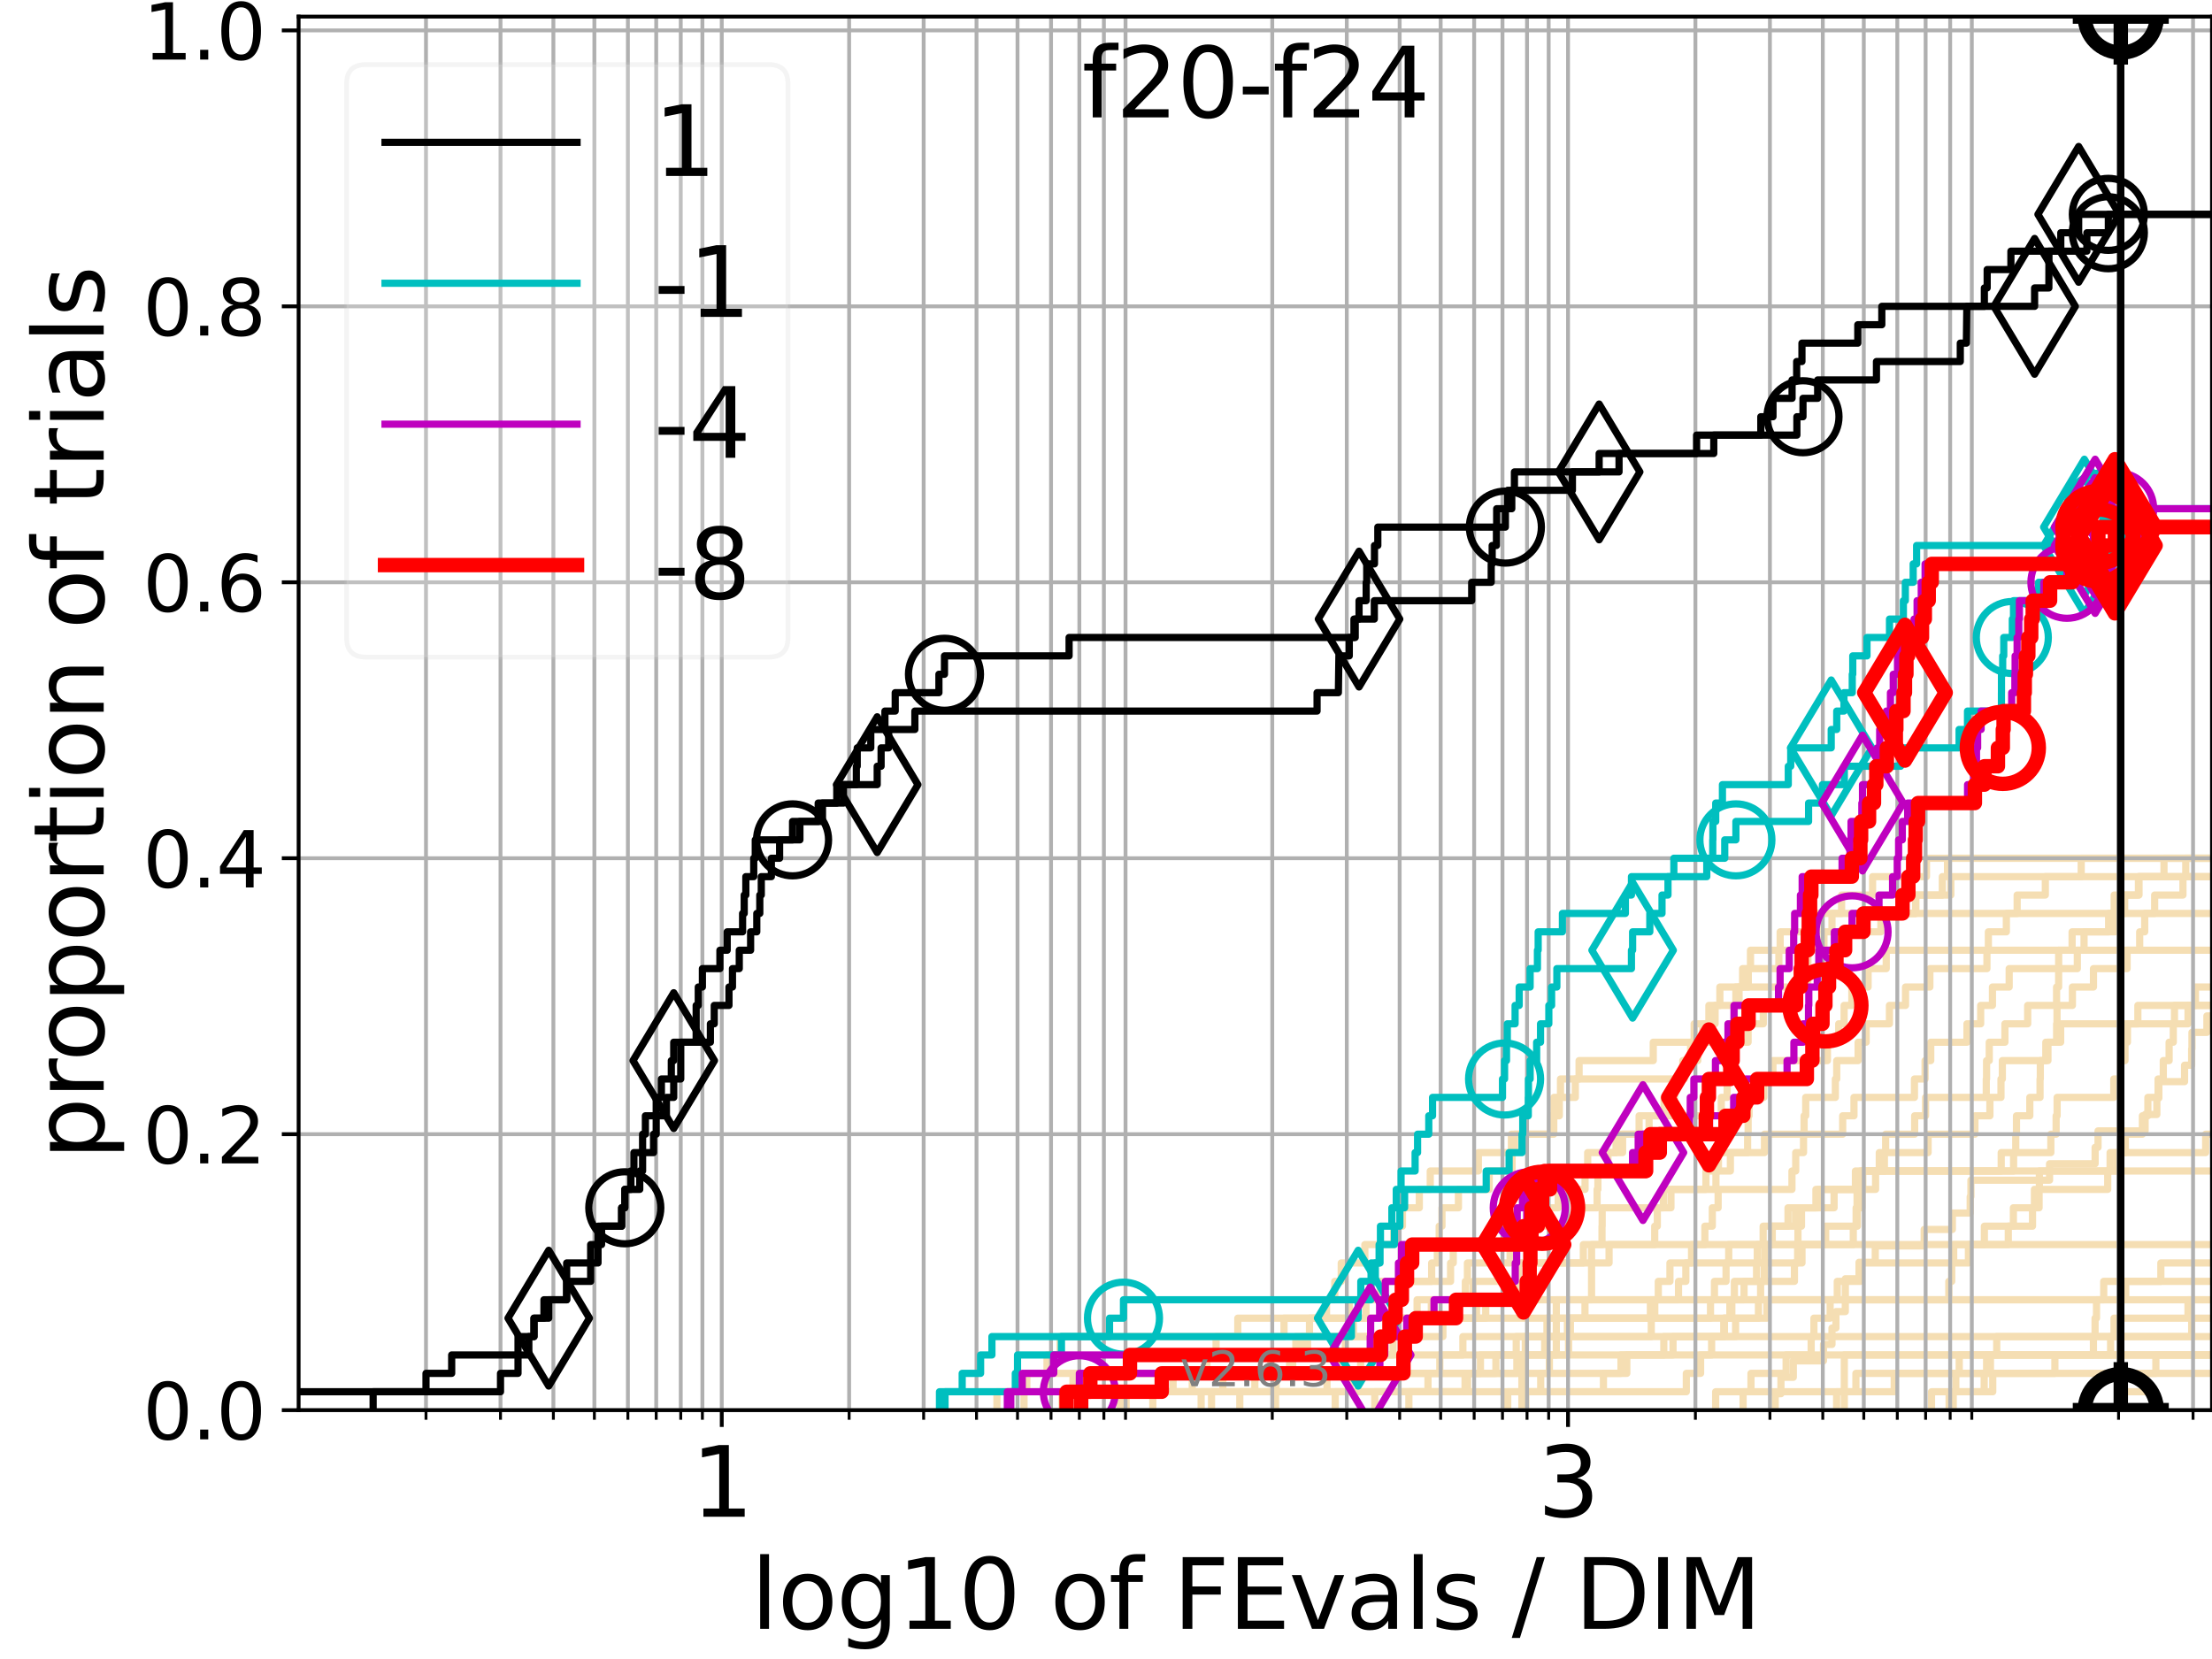 <?xml version="1.0" encoding="utf-8" standalone="no"?>
<!DOCTYPE svg PUBLIC "-//W3C//DTD SVG 1.1//EN"
  "http://www.w3.org/Graphics/SVG/1.1/DTD/svg11.dtd">
<svg xmlns:xlink="http://www.w3.org/1999/xlink" width="460.8pt" height="345.6pt" viewBox="0 0 460.8 345.6" xmlns="http://www.w3.org/2000/svg" version="1.1">
 <defs>
  <style type="text/css">*{stroke-linejoin: round; stroke-linecap: butt}</style>
 </defs>
 <g id="figure_1">
  <g id="patch_1">
   <path d="M 0 345.6 
L 460.8 345.6 
L 460.8 0 
L 0 0 
z
" style="fill: #ffffff"/>
  </g>
  <g id="axes_1">
   <g id="patch_2">
    <path d="M 62.208 293.76 
L 460.8 293.76 
L 460.8 3.456 
L 62.208 3.456 
z
" style="fill: #ffffff"/>
   </g>
   <g id="line2d_1">
    <path d="M 258.272 293.76 
L 258.272 289.928 
L 261.406 289.928 
L 261.406 286.095 
L 268.946 286.095 
L 268.946 282.263 
L 280.265 282.263 
L 280.265 278.43 
L 300.587 278.43 
L 300.587 274.598 
L 309.505 274.598 
L 309.505 270.766 
L 309.505 270.766 
L 309.505 270.766 
L 460.8 270.766 
" clip-path="url(#p175c3fb8a3)" style="fill: none; stroke: #f5deb3; stroke-width: 1.5; stroke-linecap: square"/>
   </g>
   <g id="line2d_2">
    <path d="M 384.204 293.76 
L 384.204 282.263 
L 384.204 282.263 
L 384.204 282.263 
L 460.8 282.263 
" clip-path="url(#p175c3fb8a3)" style="fill: none; stroke: #f5deb3; stroke-width: 1.5; stroke-linecap: square"/>
   </g>
   <g id="line2d_3">
    <path d="M 207.678 293.76 
L 207.678 289.928 
L 213.908 289.928 
L 213.908 286.095 
L 269.291 286.095 
L 269.291 282.263 
L 272.382 282.263 
L 272.382 278.43 
L 281.938 278.43 
L 281.938 274.598 
L 284.555 274.598 
L 284.555 270.766 
L 287.539 270.766 
L 287.539 266.933 
L 298.24 266.933 
L 298.24 263.101 
L 299.42 263.101 
L 299.42 259.268 
L 299.808 259.268 
L 299.808 255.436 
L 300.39 255.436 
L 300.39 251.604 
L 303.819 251.604 
L 303.819 247.771 
L 310.229 247.771 
L 310.229 243.939 
L 314.994 243.939 
L 314.994 240.106 
L 315.509 240.106 
L 315.509 236.274 
L 323.678 236.274 
L 323.678 232.442 
L 324.835 232.442 
L 324.835 228.609 
L 328.17 228.609 
L 328.17 224.777 
L 350.865 224.777 
L 350.865 220.944 
L 352.182 220.944 
L 352.182 217.112 
L 354.716 217.112 
L 354.716 213.28 
L 357.285 213.28 
L 357.285 209.447 
L 358.28 209.447 
L 358.28 205.615 
L 364.2 205.615 
L 364.2 201.782 
L 364.661 201.782 
L 364.661 197.95 
L 379.964 197.95 
L 379.964 194.118 
L 381.635 194.118 
L 381.635 190.285 
L 383.638 190.285 
L 383.638 186.453 
L 390.094 186.453 
L 390.094 182.621 
L 401.316 182.621 
L 401.316 178.788 
L 401.316 178.788 
L 401.316 178.788 
L 460.8 178.788 
" clip-path="url(#p175c3fb8a3)" style="fill: none; stroke: #f5deb3; stroke-width: 1.5; stroke-linecap: square"/>
   </g>
   <g id="line2d_4">
    <path d="M 221.238 293.76 
L 221.238 289.928 
L 225.067 289.928 
L 225.067 286.095 
L 251.411 286.095 
L 251.411 282.263 
L 271.162 282.263 
L 271.162 278.43 
L 272.791 278.43 
L 272.791 274.598 
L 281.067 274.598 
L 281.067 270.766 
L 285.576 270.766 
L 285.576 266.933 
L 302.179 266.933 
L 302.179 263.101 
L 302.741 263.101 
L 302.741 259.268 
L 318.284 259.268 
L 318.284 255.436 
L 319.673 255.436 
L 319.673 251.604 
L 324.602 251.604 
L 324.602 247.771 
L 330.194 247.771 
L 330.194 243.939 
L 330.745 243.939 
L 330.745 240.106 
L 336.658 240.106 
L 336.658 236.274 
L 343.533 236.274 
L 343.533 232.442 
L 358.574 232.442 
L 358.574 228.609 
L 359.796 228.609 
L 359.796 224.777 
L 360.541 224.777 
L 360.541 220.944 
L 361.166 220.944 
L 361.166 217.112 
L 364.163 217.112 
L 364.163 213.28 
L 367.327 213.28 
L 367.327 209.447 
L 374.03 209.447 
L 374.03 205.615 
L 376.584 205.615 
L 376.584 201.782 
L 376.618 201.782 
L 376.618 197.95 
L 384.523 197.95 
L 384.523 194.118 
L 391.821 194.118 
L 391.821 190.285 
L 399.097 190.285 
L 399.097 186.453 
L 404.623 186.453 
L 404.623 182.621 
L 405.699 182.621 
L 405.699 178.788 
L 405.699 178.788 
L 405.699 178.788 
L 460.8 178.788 
" clip-path="url(#p175c3fb8a3)" style="fill: none; stroke: #f5deb3; stroke-width: 1.5; stroke-linecap: square"/>
   </g>
   <g id="line2d_5"/>
   <g id="line2d_6"/>
   <g id="line2d_7">
    <path d="M 250.217 293.76 
L 250.217 289.928 
L 351.292 289.928 
L 351.292 286.095 
L 354.266 286.095 
L 354.266 282.263 
L 356.561 282.263 
L 356.561 278.43 
L 377.873 278.43 
L 377.873 274.598 
L 381.251 274.598 
L 381.251 270.766 
L 382.733 270.766 
L 382.733 266.933 
L 387.544 266.933 
L 387.544 263.101 
L 410.059 263.101 
L 410.059 259.268 
L 418.365 259.268 
L 418.365 255.436 
L 419.425 255.436 
L 419.425 251.604 
L 424.779 251.604 
L 424.779 247.771 
L 424.837 247.771 
L 424.837 243.939 
L 439.572 243.939 
L 439.572 240.106 
L 459.478 240.106 
L 459.478 236.274 
L 461.8 236.274 
" clip-path="url(#p175c3fb8a3)" style="fill: none; stroke: #f5deb3; stroke-width: 1.5; stroke-linecap: square"/>
   </g>
   <g id="line2d_8">
    <path d="M 382.601 293.76 
L 382.601 289.928 
L 386.62 289.928 
L 386.62 286.095 
L 414.645 286.095 
L 414.645 282.263 
L 415.954 282.263 
L 415.954 278.43 
L 456.568 278.43 
L 456.568 274.598 
L 461.8 274.598 
" clip-path="url(#p175c3fb8a3)" style="fill: none; stroke: #f5deb3; stroke-width: 1.5; stroke-linecap: square"/>
   </g>
   <g id="line2d_9">
    <path d="M 240.151 293.76 
L 240.151 289.928 
L 244.382 289.928 
L 244.382 286.095 
L 338.894 286.095 
L 338.894 282.263 
L 348.523 282.263 
L 348.523 278.43 
L 359.092 278.43 
L 359.092 274.598 
L 360.772 274.598 
L 360.772 270.766 
L 361.302 270.766 
L 361.302 266.933 
L 373.814 266.933 
L 373.814 263.101 
L 374.484 263.101 
L 374.484 259.268 
L 374.547 259.268 
L 374.547 255.436 
L 375.287 255.436 
L 375.287 251.604 
L 378.759 251.604 
L 378.759 247.771 
L 388.027 247.771 
L 388.027 243.939 
L 392.556 243.939 
L 392.556 240.106 
L 401.659 240.106 
L 401.659 236.274 
L 411.413 236.274 
L 411.413 232.442 
L 414.532 232.442 
L 414.532 228.609 
L 416.84 228.609 
L 416.84 224.777 
L 417.125 224.777 
L 417.125 220.944 
L 426.625 220.944 
L 426.625 217.112 
L 428.434 217.112 
L 428.434 213.28 
L 428.514 213.28 
L 428.514 209.447 
L 431.719 209.447 
L 431.719 205.615 
L 436.11 205.615 
L 436.11 201.782 
L 443.116 201.782 
L 443.116 197.95 
L 445.735 197.95 
L 445.735 194.118 
L 446.783 194.118 
L 446.783 190.285 
L 448.853 190.285 
L 448.853 186.453 
L 454.749 186.453 
L 454.749 182.621 
L 455.332 182.621 
L 455.332 178.788 
L 461.8 178.788 
" clip-path="url(#p175c3fb8a3)" style="fill: none; stroke: #f5deb3; stroke-width: 1.5; stroke-linecap: square"/>
   </g>
   <g id="line2d_10">
    <path d="M 406.894 293.76 
L 406.894 289.928 
L 415.127 289.928 
L 415.127 286.095 
L 461.531 286.095 
L 461.531 282.263 
L 461.8 282.263 
" clip-path="url(#p175c3fb8a3)" style="fill: none; stroke: #f5deb3; stroke-width: 1.5; stroke-linecap: square"/>
   </g>
   <g id="line2d_11">
    <path d="M 222.48 293.76 
L 222.48 289.928 
L 223.513 289.928 
L 223.513 286.095 
L 264.749 286.095 
L 264.749 282.263 
L 317.747 282.263 
L 317.747 278.43 
L 343.991 278.43 
L 343.991 274.598 
L 356.329 274.598 
L 356.329 270.766 
L 357.154 270.766 
L 357.154 266.933 
L 359.568 266.933 
L 359.568 263.101 
L 360.123 263.101 
L 360.123 259.268 
L 367.298 259.268 
L 367.298 255.436 
L 372.476 255.436 
L 372.476 251.604 
L 378.291 251.604 
L 378.291 247.771 
L 390.719 247.771 
L 390.719 243.939 
L 391.491 243.939 
L 391.491 240.106 
L 392.814 240.106 
L 392.814 236.274 
L 398.858 236.274 
L 398.858 232.442 
L 401.131 232.442 
L 401.131 228.609 
L 413.775 228.609 
L 413.775 224.777 
L 413.839 224.777 
L 413.839 220.944 
L 414.398 220.944 
L 414.398 217.112 
L 417.661 217.112 
L 417.661 213.28 
L 422.403 213.28 
L 422.403 209.447 
L 428.423 209.447 
L 428.423 205.615 
L 428.852 205.615 
L 428.852 201.782 
L 432.744 201.782 
L 432.744 197.95 
L 434.145 197.95 
L 434.145 194.118 
L 440.592 194.118 
L 440.592 190.285 
L 442.607 190.285 
L 442.607 186.453 
L 445.594 186.453 
L 445.594 182.621 
L 461.797 182.621 
L 461.797 178.788 
L 461.797 178.788 
" clip-path="url(#p175c3fb8a3)" style="fill: none; stroke: #f5deb3; stroke-width: 1.5; stroke-linecap: square"/>
   </g>
   <g id="line2d_12">
    <path d="M 278.15 293.76 
L 278.15 289.928 
L 305.198 289.928 
L 305.198 286.095 
L 315.988 286.095 
L 315.988 282.263 
L 346.606 282.263 
L 346.606 278.43 
L 359.228 278.43 
L 359.228 274.598 
L 360.362 274.598 
L 360.362 270.766 
L 363.317 270.766 
L 363.317 266.933 
L 365.925 266.933 
L 365.925 263.101 
L 367.594 263.101 
L 367.594 259.268 
L 369.193 259.268 
L 369.193 255.436 
L 374.03 255.436 
L 374.03 251.604 
L 382.075 251.604 
L 382.075 247.771 
L 386.519 247.771 
L 386.519 243.939 
L 386.519 243.939 
L 386.519 243.939 
L 460.8 243.939 
" clip-path="url(#p175c3fb8a3)" style="fill: none; stroke: #f5deb3; stroke-width: 1.5; stroke-linecap: square"/>
   </g>
   <g id="line2d_13">
    <path d="M 314.085 293.76 
L 314.085 289.928 
L 334.026 289.928 
L 334.026 286.095 
L 337.679 286.095 
L 337.679 282.263 
L 337.679 282.263 
L 337.679 282.263 
L 460.8 282.263 
" clip-path="url(#p175c3fb8a3)" style="fill: none; stroke: #f5deb3; stroke-width: 1.5; stroke-linecap: square"/>
   </g>
   <g id="line2d_14">
    <path d="M 252.382 293.76 
L 252.382 289.928 
L 254.733 289.928 
L 254.733 286.095 
L 308.405 286.095 
L 308.405 282.263 
L 321.787 282.263 
L 321.787 278.43 
L 326.527 278.43 
L 326.527 274.598 
L 344.724 274.598 
L 344.724 270.766 
L 349.665 270.766 
L 349.665 266.933 
L 351.191 266.933 
L 351.191 263.101 
L 352.38 263.101 
L 352.38 259.268 
L 355.153 259.268 
L 355.153 255.436 
L 356.705 255.436 
L 356.705 251.604 
L 357.918 251.604 
L 357.918 247.771 
L 373.295 247.771 
L 373.295 243.939 
L 374.082 243.939 
L 374.082 240.106 
L 375.706 240.106 
L 375.706 236.274 
L 375.825 236.274 
L 375.825 232.442 
L 376.163 232.442 
L 376.163 228.609 
L 382.339 228.609 
L 382.339 224.777 
L 382.626 224.777 
L 382.626 220.944 
L 387.082 220.944 
L 387.082 217.112 
L 388.757 217.112 
L 388.757 213.28 
L 393.603 213.28 
L 393.603 209.447 
L 396.957 209.447 
L 396.957 205.615 
L 402.026 205.615 
L 402.026 201.782 
L 413.916 201.782 
L 413.916 197.95 
L 413.916 197.95 
L 413.916 197.95 
L 460.8 197.95 
" clip-path="url(#p175c3fb8a3)" style="fill: none; stroke: #f5deb3; stroke-width: 1.5; stroke-linecap: square"/>
   </g>
   <g id="line2d_15">
    <path d="M 441.928 293.76 
L 441.928 289.928 
L 446.73 289.928 
L 446.73 286.095 
L 449.108 286.095 
L 449.108 282.263 
L 449.108 282.263 
L 449.108 282.263 
L 460.8 282.263 
" clip-path="url(#p175c3fb8a3)" style="fill: none; stroke: #f5deb3; stroke-width: 1.5; stroke-linecap: square"/>
   </g>
   <g id="line2d_16">
    <path d="M 363.118 293.76 
L 363.118 289.928 
L 394.601 289.928 
L 394.601 286.095 
L 428.07 286.095 
L 428.07 282.263 
L 439.677 282.263 
L 439.677 278.43 
L 440.387 278.43 
L 440.387 274.598 
L 455.798 274.598 
L 455.798 270.766 
L 461.8 270.766 
" clip-path="url(#p175c3fb8a3)" style="fill: none; stroke: #f5deb3; stroke-width: 1.5; stroke-linecap: square"/>
   </g>
   <g id="line2d_17">
    <path d="M 357.402 293.76 
L 357.402 289.928 
L 364.763 289.928 
L 364.763 286.095 
L 372.082 286.095 
L 372.082 282.263 
L 377.3 282.263 
L 377.3 278.43 
L 377.3 278.43 
L 377.3 278.43 
L 460.8 278.43 
" clip-path="url(#p175c3fb8a3)" style="fill: none; stroke: #f5deb3; stroke-width: 1.5; stroke-linecap: square"/>
   </g>
   <g id="line2d_18">
    <path d="M 213.322 293.76 
L 213.322 289.928 
L 218.109 289.928 
L 218.109 286.095 
L 218.109 286.095 
L 218.109 282.263 
L 220.815 282.263 
L 220.815 278.43 
L 267.484 278.43 
L 267.484 274.598 
L 276.341 274.598 
L 276.341 270.766 
L 278.055 270.766 
L 278.055 266.933 
L 279.407 266.933 
L 279.407 263.101 
L 284.324 263.101 
L 284.324 259.268 
L 290.347 259.268 
L 290.347 255.436 
L 292.161 255.436 
L 292.161 251.604 
L 295.671 251.604 
L 295.671 247.771 
L 297.949 247.771 
L 297.949 243.939 
L 307.971 243.939 
L 307.971 240.106 
L 314.853 240.106 
L 314.853 236.274 
L 323.035 236.274 
L 323.035 232.442 
L 323.715 232.442 
L 323.715 228.609 
L 325.079 228.609 
L 325.079 224.777 
L 328.953 224.777 
L 328.953 220.944 
L 344.403 220.944 
L 344.403 217.112 
L 352.924 217.112 
L 352.924 213.28 
L 355.991 213.28 
L 355.991 209.447 
L 361.615 209.447 
L 361.615 205.615 
L 375.994 205.615 
L 375.994 201.782 
L 381.577 201.782 
L 381.577 197.95 
L 383.017 197.95 
L 383.017 194.118 
L 385.883 194.118 
L 385.883 190.285 
L 385.883 190.285 
L 385.883 190.285 
L 460.8 190.285 
" clip-path="url(#p175c3fb8a3)" style="fill: none; stroke: #f5deb3; stroke-width: 1.5; stroke-linecap: square"/>
   </g>
   <g id="line2d_19">
    <path d="M 369.809 293.76 
L 369.809 290.338 
L 371.003 290.338 
L 371.003 286.916 
L 373.579 286.916 
L 373.579 283.495 
L 379.866 283.495 
L 379.866 280.073 
L 381.637 280.073 
L 381.637 276.651 
L 382.459 276.651 
L 382.459 273.229 
L 384.412 273.229 
L 384.412 269.808 
L 384.418 269.808 
L 384.418 266.386 
L 387.271 266.386 
L 387.271 262.964 
L 390.652 262.964 
L 390.652 259.542 
L 400.842 259.542 
L 400.842 256.12 
L 406.712 256.12 
L 406.712 252.699 
L 410.427 252.699 
L 410.427 249.277 
L 410.577 249.277 
L 410.577 245.855 
L 426.96 245.855 
L 426.96 242.433 
L 436.452 242.433 
L 436.452 239.011 
L 437.058 239.011 
L 437.058 235.59 
L 446.866 235.59 
L 446.866 232.168 
L 449.312 232.168 
L 449.312 228.746 
L 449.727 228.746 
L 449.727 225.324 
L 455.084 225.324 
L 455.084 221.903 
L 456.56 221.903 
L 456.56 218.481 
L 456.625 218.481 
L 456.625 215.059 
L 459.735 215.059 
L 459.735 211.637 
L 461.654 211.637 
L 461.654 208.215 
L 461.8 208.215 
" clip-path="url(#p175c3fb8a3)" style="fill: none; stroke: #f5deb3; stroke-width: 1.5; stroke-linecap: square"/>
   </g>
   <g id="line2d_20">
    <path d="M 233.999 293.76 
L 233.999 289.928 
L 276.441 289.928 
L 276.441 286.095 
L 278.609 286.095 
L 278.609 282.263 
L 290.199 282.263 
L 290.199 278.43 
L 293.111 278.43 
L 293.111 274.598 
L 298.168 274.598 
L 298.168 270.766 
L 305.258 270.766 
L 305.258 266.933 
L 305.691 266.933 
L 305.691 263.101 
L 314.581 263.101 
L 314.581 259.268 
L 314.623 259.268 
L 314.623 255.436 
L 328.306 255.436 
L 328.306 251.604 
L 332.706 251.604 
L 332.706 247.771 
L 332.869 247.771 
L 332.869 243.939 
L 334.965 243.939 
L 334.965 240.106 
L 338.016 240.106 
L 338.016 236.274 
L 341.456 236.274 
L 341.456 232.442 
L 346.651 232.442 
L 346.651 228.609 
L 348.853 228.609 
L 348.853 224.777 
L 350.557 224.777 
L 350.557 220.944 
L 353.679 220.944 
L 353.679 217.112 
L 360.422 217.112 
L 360.422 213.28 
L 361.295 213.28 
L 361.295 209.447 
L 362.276 209.447 
L 362.276 205.615 
L 363.019 205.615 
L 363.019 201.782 
L 370.571 201.782 
L 370.571 197.95 
L 370.84 197.95 
L 370.84 194.118 
L 378.532 194.118 
L 378.532 190.285 
L 399.057 190.285 
L 399.057 186.453 
L 406.39 186.453 
L 406.39 182.621 
L 406.39 182.621 
L 406.39 182.621 
L 460.8 182.621 
" clip-path="url(#p175c3fb8a3)" style="fill: none; stroke: #f5deb3; stroke-width: 1.5; stroke-linecap: square"/>
   </g>
   <g id="line2d_21"/>
   <g id="line2d_22">
    <path d="M 233.303 293.76 
L 233.303 289.928 
L 248.369 289.928 
L 248.369 286.095 
L 251.301 286.095 
L 251.301 282.263 
L 253.329 282.263 
L 253.329 278.43 
L 257.858 278.43 
L 257.858 274.598 
L 295.204 274.598 
L 295.204 270.766 
L 306.832 270.766 
L 306.832 266.933 
L 315.734 266.933 
L 315.734 263.101 
L 335.198 263.101 
L 335.198 259.268 
L 344.707 259.268 
L 344.707 255.436 
L 345.253 255.436 
L 345.253 251.604 
L 346.506 251.604 
L 346.506 247.771 
L 357.462 247.771 
L 357.462 243.939 
L 360.471 243.939 
L 360.471 240.106 
L 367.57 240.106 
L 367.57 236.274 
L 383.865 236.274 
L 383.865 232.442 
L 386.217 232.442 
L 386.217 228.609 
L 398.816 228.609 
L 398.816 224.777 
L 401.028 224.777 
L 401.028 220.944 
L 402.208 220.944 
L 402.208 217.112 
L 409.754 217.112 
L 409.754 213.28 
L 412.61 213.28 
L 412.61 209.447 
L 415.064 209.447 
L 415.064 205.615 
L 418.55 205.615 
L 418.55 201.782 
L 428.858 201.782 
L 428.858 197.95 
L 431.658 197.95 
L 431.658 194.118 
L 439.261 194.118 
L 439.261 190.285 
L 440.419 190.285 
L 440.419 186.453 
L 445.473 186.453 
L 445.473 182.621 
L 450.799 182.621 
L 450.799 178.788 
L 450.799 178.788 
L 450.799 178.788 
L 460.8 178.788 
" clip-path="url(#p175c3fb8a3)" style="fill: none; stroke: #f5deb3; stroke-width: 1.5; stroke-linecap: square"/>
   </g>
   <g id="line2d_23">
    <path d="M 317.848 293.76 
L 317.848 289.928 
L 320.956 289.928 
L 320.956 286.095 
L 322.765 286.095 
L 322.765 282.263 
L 326.765 282.263 
L 326.765 278.43 
L 327.144 278.43 
L 327.144 274.598 
L 330.18 274.598 
L 330.18 270.766 
L 442.832 270.766 
L 442.832 266.933 
L 442.832 266.933 
L 442.832 266.933 
L 460.8 266.933 
" clip-path="url(#p175c3fb8a3)" style="fill: none; stroke: #f5deb3; stroke-width: 1.5; stroke-linecap: square"/>
   </g>
   <g id="line2d_24">
    <path d="M 293.495 293.76 
L 293.495 289.928 
L 297.477 289.928 
L 297.477 286.095 
L 299.939 286.095 
L 299.939 282.263 
L 304.746 282.263 
L 304.746 278.43 
L 361.559 278.43 
L 361.559 274.598 
L 366.319 274.598 
L 366.319 270.766 
L 366.766 270.766 
L 366.766 266.933 
L 367.532 266.933 
L 367.532 263.101 
L 375.39 263.101 
L 375.39 259.268 
L 380.324 259.268 
L 380.324 255.436 
L 386.927 255.436 
L 386.927 251.604 
L 387.87 251.604 
L 387.87 247.771 
L 388.009 247.771 
L 388.009 243.939 
L 419.469 243.939 
L 419.469 240.106 
L 419.918 240.106 
L 419.918 236.274 
L 420.068 236.274 
L 420.068 232.442 
L 422.846 232.442 
L 422.846 228.609 
L 424.975 228.609 
L 424.975 224.777 
L 425.035 224.777 
L 425.035 220.944 
L 426.179 220.944 
L 426.179 217.112 
L 429.274 217.112 
L 429.274 213.28 
L 455.81 213.28 
L 455.81 209.447 
L 457.348 209.447 
L 457.348 205.615 
L 461.8 205.615 
" clip-path="url(#p175c3fb8a3)" style="fill: none; stroke: #f5deb3; stroke-width: 1.5; stroke-linecap: square"/>
   </g>
   <g id="line2d_25">
    <path d="M 406.039 293.76 
L 406.039 289.928 
L 407.431 289.928 
L 407.431 286.095 
L 408.143 286.095 
L 408.143 282.263 
L 436.1 282.263 
L 436.1 278.43 
L 436.439 278.43 
L 436.439 274.598 
L 436.739 274.598 
L 436.739 270.766 
L 438.243 270.766 
L 438.243 266.933 
L 450.143 266.933 
L 450.143 263.101 
L 450.143 263.101 
L 450.143 263.101 
L 460.8 263.101 
" clip-path="url(#p175c3fb8a3)" style="fill: none; stroke: #f5deb3; stroke-width: 1.5; stroke-linecap: square"/>
   </g>
   <g id="line2d_26">
    <path d="M 286.384 293.76 
L 286.384 289.928 
L 305.724 289.928 
L 305.724 286.095 
L 311.626 286.095 
L 311.626 282.263 
L 315.861 282.263 
L 315.861 278.43 
L 322.258 278.43 
L 322.258 274.598 
L 368.078 274.598 
L 368.078 270.766 
L 405.976 270.766 
L 405.976 266.933 
L 406.578 266.933 
L 406.578 263.101 
L 406.987 263.101 
L 406.987 259.268 
L 413.383 259.268 
L 413.383 255.436 
L 423.41 255.436 
L 423.41 251.604 
L 423.805 251.604 
L 423.805 247.771 
L 439.077 247.771 
L 439.077 243.939 
L 440.955 243.939 
L 440.955 240.106 
L 442.738 240.106 
L 442.738 236.274 
L 446.301 236.274 
L 446.301 232.442 
L 447.443 232.442 
L 447.443 228.609 
L 449.562 228.609 
L 449.562 224.777 
L 450.654 224.777 
L 450.654 220.944 
L 451.867 220.944 
L 451.867 217.112 
L 452.738 217.112 
L 452.738 213.28 
L 452.986 213.28 
L 452.986 209.447 
L 461.8 209.447 
" clip-path="url(#p175c3fb8a3)" style="fill: none; stroke: #f5deb3; stroke-width: 1.5; stroke-linecap: square"/>
   </g>
   <g id="line2d_27">
    <path d="M 234.597 293.76 
L 234.597 289.928 
L 281.23 289.928 
L 281.23 286.095 
L 283.447 286.095 
L 283.447 282.263 
L 288.567 282.263 
L 288.567 278.43 
L 290 278.43 
L 290 274.598 
L 307.583 274.598 
L 307.583 270.766 
L 316.048 270.766 
L 316.048 266.933 
L 316.31 266.933 
L 316.31 263.101 
L 329.837 263.101 
L 329.837 259.268 
L 333.728 259.268 
L 333.728 255.436 
L 333.76 255.436 
L 333.76 251.604 
L 348.088 251.604 
L 348.088 247.771 
L 355.376 247.771 
L 355.376 243.939 
L 357.982 243.939 
L 357.982 240.106 
L 364.059 240.106 
L 364.059 236.274 
L 364.167 236.274 
L 364.167 232.442 
L 364.368 232.442 
L 364.368 228.609 
L 367.434 228.609 
L 367.434 224.777 
L 369.336 224.777 
L 369.336 220.944 
L 380.685 220.944 
L 380.685 217.112 
L 383.037 217.112 
L 383.037 213.28 
L 384.163 213.28 
L 384.163 209.447 
L 385.772 209.447 
L 385.772 205.615 
L 389.158 205.615 
L 389.158 201.782 
L 392.938 201.782 
L 392.938 197.95 
L 414.215 197.95 
L 414.215 194.118 
L 417.962 194.118 
L 417.962 190.285 
L 420.211 190.285 
L 420.211 186.453 
L 426.079 186.453 
L 426.079 182.621 
L 433.552 182.621 
L 433.552 178.788 
L 433.552 178.788 
L 433.552 178.788 
L 460.8 178.788 
" clip-path="url(#p175c3fb8a3)" style="fill: none; stroke: #f5deb3; stroke-width: 1.5; stroke-linecap: square"/>
   </g>
   <g id="line2d_28">
    <path d="M 265.721 293.76 
L 265.721 289.928 
L 265.833 289.928 
L 265.833 286.095 
L 268.652 286.095 
L 268.652 282.263 
L 269.953 282.263 
L 269.953 278.43 
L 289.041 278.43 
L 289.041 274.598 
L 343.808 274.598 
L 343.808 270.766 
L 345.455 270.766 
L 345.455 266.933 
L 347.878 266.933 
L 347.878 263.101 
L 366.074 263.101 
L 366.074 259.268 
L 386.075 259.268 
L 386.075 255.436 
L 386.665 255.436 
L 386.665 251.604 
L 386.861 251.604 
L 386.861 247.771 
L 387.546 247.771 
L 387.546 243.939 
L 416.89 243.939 
L 416.89 240.106 
L 427.227 240.106 
L 427.227 236.274 
L 428.328 236.274 
L 428.328 232.442 
L 428.536 232.442 
L 428.536 228.609 
L 440.339 228.609 
L 440.339 224.777 
L 441.72 224.777 
L 441.72 220.944 
L 442.677 220.944 
L 442.677 217.112 
L 443.184 217.112 
L 443.184 213.28 
L 445.355 213.28 
L 445.355 209.447 
L 461.8 209.447 
" clip-path="url(#p175c3fb8a3)" style="fill: none; stroke: #f5deb3; stroke-width: 1.5; stroke-linecap: square"/>
   </g>
   <g id="line2d_29">
    <path d="M 317.04 293.76 
L 317.04 289.928 
L 317.04 289.928 
L 317.04 286.095 
L 317.04 286.095 
L 317.04 282.263 
L 324.208 282.263 
L 324.208 278.43 
L 324.208 278.43 
L 324.208 274.598 
L 324.208 274.598 
L 324.208 270.766 
L 331.552 270.766 
L 331.552 266.933 
L 331.552 266.933 
L 331.552 263.101 
L 331.552 263.101 
L 331.552 259.268 
L 331.552 259.268 
L 331.552 259.268 
L 460.8 259.268 
" clip-path="url(#p175c3fb8a3)" style="fill: none; stroke: #f5deb3; stroke-width: 1.5; stroke-linecap: square"/>
   </g>
   <g id="line2d_30">
    <path d="M 402.367 293.76 
L 402.367 289.928 
L 413.343 289.928 
L 413.343 286.095 
L 413.846 286.095 
L 413.846 282.263 
L 413.846 282.263 
L 413.846 282.263 
L 460.8 282.263 
" clip-path="url(#p175c3fb8a3)" style="fill: none; stroke: #f5deb3; stroke-width: 1.5; stroke-linecap: square"/>
   </g>
   <g id="matplotlib.axis_1">
    <g id="xtick_1">
     <g id="line2d_31">
      <path d="M 150.355 293.76 
L 150.355 3.456 
" clip-path="url(#p175c3fb8a3)" style="fill: none; stroke: #b0b0b0; stroke-width: 0.8; stroke-linecap: square"/>
     </g>
     <g id="line2d_32">
      <defs>
       <path id="m43e3ec0e5f" d="M 0 0 
L 0 3.5 
" style="stroke: #000000; stroke-width: 0.8"/>
      </defs>
      <g>
       <use xlink:href="#m43e3ec0e5f" x="150.355" y="293.76" style="stroke: #000000; stroke-width: 0.8"/>
      </g>
     </g>
     <g id="text_1">
      <!-- 1 -->
      <g transform="translate(143.993 315.957) scale(0.2 -0.2)">
       <defs>
        <path id="DejaVuSans-31" d="M 794 531 
L 1825 531 
L 1825 4091 
L 703 3866 
L 703 4441 
L 1819 4666 
L 2450 4666 
L 2450 531 
L 3481 531 
L 3481 0 
L 794 0 
L 794 531 
z
" transform="scale(0.016)"/>
       </defs>
       <use xlink:href="#DejaVuSans-31"/>
      </g>
     </g>
    </g>
    <g id="xtick_2">
     <g id="line2d_33">
      <path d="M 326.65 293.76 
L 326.65 3.456 
" clip-path="url(#p175c3fb8a3)" style="fill: none; stroke: #b0b0b0; stroke-width: 0.8; stroke-linecap: square"/>
     </g>
     <g id="line2d_34">
      <g>
       <use xlink:href="#m43e3ec0e5f" x="326.65" y="293.76" style="stroke: #000000; stroke-width: 0.8"/>
      </g>
     </g>
     <g id="text_2">
      <!-- 3 -->
      <g transform="translate(320.288 315.957) scale(0.2 -0.2)">
       <defs>
        <path id="DejaVuSans-33" d="M 2597 2516 
Q 3050 2419 3304 2112 
Q 3559 1806 3559 1356 
Q 3559 666 3084 287 
Q 2609 -91 1734 -91 
Q 1441 -91 1130 -33 
Q 819 25 488 141 
L 488 750 
Q 750 597 1062 519 
Q 1375 441 1716 441 
Q 2309 441 2620 675 
Q 2931 909 2931 1356 
Q 2931 1769 2642 2001 
Q 2353 2234 1838 2234 
L 1294 2234 
L 1294 2753 
L 1863 2753 
Q 2328 2753 2575 2939 
Q 2822 3125 2822 3475 
Q 2822 3834 2567 4026 
Q 2313 4219 1838 4219 
Q 1578 4219 1281 4162 
Q 984 4106 628 3988 
L 628 4550 
Q 988 4650 1302 4700 
Q 1616 4750 1894 4750 
Q 2613 4750 3031 4423 
Q 3450 4097 3450 3541 
Q 3450 3153 3228 2886 
Q 3006 2619 2597 2516 
z
" transform="scale(0.016)"/>
       </defs>
       <use xlink:href="#DejaVuSans-33"/>
      </g>
     </g>
    </g>
    <g id="xtick_3">
     <g id="line2d_35">
      <path d="M 88.743 293.76 
L 88.743 3.456 
" clip-path="url(#p175c3fb8a3)" style="fill: none; stroke: #b0b0b0; stroke-width: 0.8; stroke-linecap: square"/>
     </g>
     <g id="line2d_36">
      <defs>
       <path id="m08112a80cd" d="M 0 0 
L 0 2 
" style="stroke: #000000; stroke-width: 0.6"/>
      </defs>
      <g>
       <use xlink:href="#m08112a80cd" x="88.743" y="293.76" style="stroke: #000000; stroke-width: 0.6"/>
      </g>
     </g>
    </g>
    <g id="xtick_4">
     <g id="line2d_37">
      <path d="M 104.265 293.76 
L 104.265 3.456 
" clip-path="url(#p175c3fb8a3)" style="fill: none; stroke: #b0b0b0; stroke-width: 0.8; stroke-linecap: square"/>
     </g>
     <g id="line2d_38">
      <g>
       <use xlink:href="#m08112a80cd" x="104.265" y="293.76" style="stroke: #000000; stroke-width: 0.6"/>
      </g>
     </g>
    </g>
    <g id="xtick_5">
     <g id="line2d_39">
      <path d="M 115.278 293.76 
L 115.278 3.456 
" clip-path="url(#p175c3fb8a3)" style="fill: none; stroke: #b0b0b0; stroke-width: 0.8; stroke-linecap: square"/>
     </g>
     <g id="line2d_40">
      <g>
       <use xlink:href="#m08112a80cd" x="115.278" y="293.76" style="stroke: #000000; stroke-width: 0.6"/>
      </g>
     </g>
    </g>
    <g id="xtick_6">
     <g id="line2d_41">
      <path d="M 123.82 293.76 
L 123.82 3.456 
" clip-path="url(#p175c3fb8a3)" style="fill: none; stroke: #b0b0b0; stroke-width: 0.8; stroke-linecap: square"/>
     </g>
     <g id="line2d_42">
      <g>
       <use xlink:href="#m08112a80cd" x="123.82" y="293.76" style="stroke: #000000; stroke-width: 0.6"/>
      </g>
     </g>
    </g>
    <g id="xtick_7">
     <g id="line2d_43">
      <path d="M 130.8 293.76 
L 130.8 3.456 
" clip-path="url(#p175c3fb8a3)" style="fill: none; stroke: #b0b0b0; stroke-width: 0.8; stroke-linecap: square"/>
     </g>
     <g id="line2d_44">
      <g>
       <use xlink:href="#m08112a80cd" x="130.8" y="293.76" style="stroke: #000000; stroke-width: 0.6"/>
      </g>
     </g>
    </g>
    <g id="xtick_8">
     <g id="line2d_45">
      <path d="M 136.701 293.76 
L 136.701 3.456 
" clip-path="url(#p175c3fb8a3)" style="fill: none; stroke: #b0b0b0; stroke-width: 0.8; stroke-linecap: square"/>
     </g>
     <g id="line2d_46">
      <g>
       <use xlink:href="#m08112a80cd" x="136.701" y="293.76" style="stroke: #000000; stroke-width: 0.6"/>
      </g>
     </g>
    </g>
    <g id="xtick_9">
     <g id="line2d_47">
      <path d="M 141.813 293.76 
L 141.813 3.456 
" clip-path="url(#p175c3fb8a3)" style="fill: none; stroke: #b0b0b0; stroke-width: 0.8; stroke-linecap: square"/>
     </g>
     <g id="line2d_48">
      <g>
       <use xlink:href="#m08112a80cd" x="141.813" y="293.76" style="stroke: #000000; stroke-width: 0.6"/>
      </g>
     </g>
    </g>
    <g id="xtick_10">
     <g id="line2d_49">
      <path d="M 146.322 293.76 
L 146.322 3.456 
" clip-path="url(#p175c3fb8a3)" style="fill: none; stroke: #b0b0b0; stroke-width: 0.8; stroke-linecap: square"/>
     </g>
     <g id="line2d_50">
      <g>
       <use xlink:href="#m08112a80cd" x="146.322" y="293.76" style="stroke: #000000; stroke-width: 0.6"/>
      </g>
     </g>
    </g>
    <g id="xtick_11">
     <g id="line2d_51">
      <path d="M 176.89 293.76 
L 176.89 3.456 
" clip-path="url(#p175c3fb8a3)" style="fill: none; stroke: #b0b0b0; stroke-width: 0.8; stroke-linecap: square"/>
     </g>
     <g id="line2d_52">
      <g>
       <use xlink:href="#m08112a80cd" x="176.89" y="293.76" style="stroke: #000000; stroke-width: 0.6"/>
      </g>
     </g>
    </g>
    <g id="xtick_12">
     <g id="line2d_53">
      <path d="M 192.412 293.76 
L 192.412 3.456 
" clip-path="url(#p175c3fb8a3)" style="fill: none; stroke: #b0b0b0; stroke-width: 0.8; stroke-linecap: square"/>
     </g>
     <g id="line2d_54">
      <g>
       <use xlink:href="#m08112a80cd" x="192.412" y="293.76" style="stroke: #000000; stroke-width: 0.6"/>
      </g>
     </g>
    </g>
    <g id="xtick_13">
     <g id="line2d_55">
      <path d="M 203.425 293.76 
L 203.425 3.456 
" clip-path="url(#p175c3fb8a3)" style="fill: none; stroke: #b0b0b0; stroke-width: 0.8; stroke-linecap: square"/>
     </g>
     <g id="line2d_56">
      <g>
       <use xlink:href="#m08112a80cd" x="203.425" y="293.76" style="stroke: #000000; stroke-width: 0.6"/>
      </g>
     </g>
    </g>
    <g id="xtick_14">
     <g id="line2d_57">
      <path d="M 211.968 293.76 
L 211.968 3.456 
" clip-path="url(#p175c3fb8a3)" style="fill: none; stroke: #b0b0b0; stroke-width: 0.8; stroke-linecap: square"/>
     </g>
     <g id="line2d_58">
      <g>
       <use xlink:href="#m08112a80cd" x="211.968" y="293.76" style="stroke: #000000; stroke-width: 0.6"/>
      </g>
     </g>
    </g>
    <g id="xtick_15">
     <g id="line2d_59">
      <path d="M 218.947 293.76 
L 218.947 3.456 
" clip-path="url(#p175c3fb8a3)" style="fill: none; stroke: #b0b0b0; stroke-width: 0.8; stroke-linecap: square"/>
     </g>
     <g id="line2d_60">
      <g>
       <use xlink:href="#m08112a80cd" x="218.947" y="293.76" style="stroke: #000000; stroke-width: 0.6"/>
      </g>
     </g>
    </g>
    <g id="xtick_16">
     <g id="line2d_61">
      <path d="M 224.848 293.76 
L 224.848 3.456 
" clip-path="url(#p175c3fb8a3)" style="fill: none; stroke: #b0b0b0; stroke-width: 0.8; stroke-linecap: square"/>
     </g>
     <g id="line2d_62">
      <g>
       <use xlink:href="#m08112a80cd" x="224.848" y="293.76" style="stroke: #000000; stroke-width: 0.6"/>
      </g>
     </g>
    </g>
    <g id="xtick_17">
     <g id="line2d_63">
      <path d="M 229.96 293.76 
L 229.96 3.456 
" clip-path="url(#p175c3fb8a3)" style="fill: none; stroke: #b0b0b0; stroke-width: 0.8; stroke-linecap: square"/>
     </g>
     <g id="line2d_64">
      <g>
       <use xlink:href="#m08112a80cd" x="229.96" y="293.76" style="stroke: #000000; stroke-width: 0.6"/>
      </g>
     </g>
    </g>
    <g id="xtick_18">
     <g id="line2d_65">
      <path d="M 234.469 293.76 
L 234.469 3.456 
" clip-path="url(#p175c3fb8a3)" style="fill: none; stroke: #b0b0b0; stroke-width: 0.8; stroke-linecap: square"/>
     </g>
     <g id="line2d_66">
      <g>
       <use xlink:href="#m08112a80cd" x="234.469" y="293.76" style="stroke: #000000; stroke-width: 0.6"/>
      </g>
     </g>
    </g>
    <g id="xtick_19">
     <g id="line2d_67">
      <path d="M 265.038 293.76 
L 265.038 3.456 
" clip-path="url(#p175c3fb8a3)" style="fill: none; stroke: #b0b0b0; stroke-width: 0.8; stroke-linecap: square"/>
     </g>
     <g id="line2d_68">
      <g>
       <use xlink:href="#m08112a80cd" x="265.038" y="293.76" style="stroke: #000000; stroke-width: 0.6"/>
      </g>
     </g>
    </g>
    <g id="xtick_20">
     <g id="line2d_69">
      <path d="M 280.56 293.76 
L 280.56 3.456 
" clip-path="url(#p175c3fb8a3)" style="fill: none; stroke: #b0b0b0; stroke-width: 0.8; stroke-linecap: square"/>
     </g>
     <g id="line2d_70">
      <g>
       <use xlink:href="#m08112a80cd" x="280.56" y="293.76" style="stroke: #000000; stroke-width: 0.6"/>
      </g>
     </g>
    </g>
    <g id="xtick_21">
     <g id="line2d_71">
      <path d="M 291.573 293.76 
L 291.573 3.456 
" clip-path="url(#p175c3fb8a3)" style="fill: none; stroke: #b0b0b0; stroke-width: 0.8; stroke-linecap: square"/>
     </g>
     <g id="line2d_72">
      <g>
       <use xlink:href="#m08112a80cd" x="291.573" y="293.76" style="stroke: #000000; stroke-width: 0.6"/>
      </g>
     </g>
    </g>
    <g id="xtick_22">
     <g id="line2d_73">
      <path d="M 300.115 293.76 
L 300.115 3.456 
" clip-path="url(#p175c3fb8a3)" style="fill: none; stroke: #b0b0b0; stroke-width: 0.8; stroke-linecap: square"/>
     </g>
     <g id="line2d_74">
      <g>
       <use xlink:href="#m08112a80cd" x="300.115" y="293.76" style="stroke: #000000; stroke-width: 0.6"/>
      </g>
     </g>
    </g>
    <g id="xtick_23">
     <g id="line2d_75">
      <path d="M 307.095 293.76 
L 307.095 3.456 
" clip-path="url(#p175c3fb8a3)" style="fill: none; stroke: #b0b0b0; stroke-width: 0.8; stroke-linecap: square"/>
     </g>
     <g id="line2d_76">
      <g>
       <use xlink:href="#m08112a80cd" x="307.095" y="293.76" style="stroke: #000000; stroke-width: 0.6"/>
      </g>
     </g>
    </g>
    <g id="xtick_24">
     <g id="line2d_77">
      <path d="M 312.996 293.76 
L 312.996 3.456 
" clip-path="url(#p175c3fb8a3)" style="fill: none; stroke: #b0b0b0; stroke-width: 0.8; stroke-linecap: square"/>
     </g>
     <g id="line2d_78">
      <g>
       <use xlink:href="#m08112a80cd" x="312.996" y="293.76" style="stroke: #000000; stroke-width: 0.6"/>
      </g>
     </g>
    </g>
    <g id="xtick_25">
     <g id="line2d_79">
      <path d="M 318.108 293.76 
L 318.108 3.456 
" clip-path="url(#p175c3fb8a3)" style="fill: none; stroke: #b0b0b0; stroke-width: 0.8; stroke-linecap: square"/>
     </g>
     <g id="line2d_80">
      <g>
       <use xlink:href="#m08112a80cd" x="318.108" y="293.76" style="stroke: #000000; stroke-width: 0.6"/>
      </g>
     </g>
    </g>
    <g id="xtick_26">
     <g id="line2d_81">
      <path d="M 322.617 293.76 
L 322.617 3.456 
" clip-path="url(#p175c3fb8a3)" style="fill: none; stroke: #b0b0b0; stroke-width: 0.8; stroke-linecap: square"/>
     </g>
     <g id="line2d_82">
      <g>
       <use xlink:href="#m08112a80cd" x="322.617" y="293.76" style="stroke: #000000; stroke-width: 0.6"/>
      </g>
     </g>
    </g>
    <g id="xtick_27">
     <g id="line2d_83">
      <path d="M 353.185 293.76 
L 353.185 3.456 
" clip-path="url(#p175c3fb8a3)" style="fill: none; stroke: #b0b0b0; stroke-width: 0.8; stroke-linecap: square"/>
     </g>
     <g id="line2d_84">
      <g>
       <use xlink:href="#m08112a80cd" x="353.185" y="293.76" style="stroke: #000000; stroke-width: 0.6"/>
      </g>
     </g>
    </g>
    <g id="xtick_28">
     <g id="line2d_85">
      <path d="M 368.707 293.76 
L 368.707 3.456 
" clip-path="url(#p175c3fb8a3)" style="fill: none; stroke: #b0b0b0; stroke-width: 0.8; stroke-linecap: square"/>
     </g>
     <g id="line2d_86">
      <g>
       <use xlink:href="#m08112a80cd" x="368.707" y="293.76" style="stroke: #000000; stroke-width: 0.6"/>
      </g>
     </g>
    </g>
    <g id="xtick_29">
     <g id="line2d_87">
      <path d="M 379.72 293.76 
L 379.72 3.456 
" clip-path="url(#p175c3fb8a3)" style="fill: none; stroke: #b0b0b0; stroke-width: 0.8; stroke-linecap: square"/>
     </g>
     <g id="line2d_88">
      <g>
       <use xlink:href="#m08112a80cd" x="379.72" y="293.76" style="stroke: #000000; stroke-width: 0.6"/>
      </g>
     </g>
    </g>
    <g id="xtick_30">
     <g id="line2d_89">
      <path d="M 388.262 293.76 
L 388.262 3.456 
" clip-path="url(#p175c3fb8a3)" style="fill: none; stroke: #b0b0b0; stroke-width: 0.8; stroke-linecap: square"/>
     </g>
     <g id="line2d_90">
      <g>
       <use xlink:href="#m08112a80cd" x="388.262" y="293.76" style="stroke: #000000; stroke-width: 0.6"/>
      </g>
     </g>
    </g>
    <g id="xtick_31">
     <g id="line2d_91">
      <path d="M 395.242 293.76 
L 395.242 3.456 
" clip-path="url(#p175c3fb8a3)" style="fill: none; stroke: #b0b0b0; stroke-width: 0.8; stroke-linecap: square"/>
     </g>
     <g id="line2d_92">
      <g>
       <use xlink:href="#m08112a80cd" x="395.242" y="293.76" style="stroke: #000000; stroke-width: 0.6"/>
      </g>
     </g>
    </g>
    <g id="xtick_32">
     <g id="line2d_93">
      <path d="M 401.143 293.76 
L 401.143 3.456 
" clip-path="url(#p175c3fb8a3)" style="fill: none; stroke: #b0b0b0; stroke-width: 0.8; stroke-linecap: square"/>
     </g>
     <g id="line2d_94">
      <g>
       <use xlink:href="#m08112a80cd" x="401.143" y="293.76" style="stroke: #000000; stroke-width: 0.6"/>
      </g>
     </g>
    </g>
    <g id="xtick_33">
     <g id="line2d_95">
      <path d="M 406.255 293.76 
L 406.255 3.456 
" clip-path="url(#p175c3fb8a3)" style="fill: none; stroke: #b0b0b0; stroke-width: 0.8; stroke-linecap: square"/>
     </g>
     <g id="line2d_96">
      <g>
       <use xlink:href="#m08112a80cd" x="406.255" y="293.76" style="stroke: #000000; stroke-width: 0.6"/>
      </g>
     </g>
    </g>
    <g id="xtick_34">
     <g id="line2d_97">
      <path d="M 410.764 293.76 
L 410.764 3.456 
" clip-path="url(#p175c3fb8a3)" style="fill: none; stroke: #b0b0b0; stroke-width: 0.8; stroke-linecap: square"/>
     </g>
     <g id="line2d_98">
      <g>
       <use xlink:href="#m08112a80cd" x="410.764" y="293.76" style="stroke: #000000; stroke-width: 0.6"/>
      </g>
     </g>
    </g>
    <g id="xtick_35">
     <g id="line2d_99">
      <path d="M 441.332 293.76 
L 441.332 3.456 
" clip-path="url(#p175c3fb8a3)" style="fill: none; stroke: #b0b0b0; stroke-width: 0.8; stroke-linecap: square"/>
     </g>
     <g id="line2d_100">
      <g>
       <use xlink:href="#m08112a80cd" x="441.332" y="293.76" style="stroke: #000000; stroke-width: 0.6"/>
      </g>
     </g>
    </g>
    <g id="xtick_36">
     <g id="line2d_101">
      <path d="M 456.854 293.76 
L 456.854 3.456 
" clip-path="url(#p175c3fb8a3)" style="fill: none; stroke: #b0b0b0; stroke-width: 0.8; stroke-linecap: square"/>
     </g>
     <g id="line2d_102">
      <g>
       <use xlink:href="#m08112a80cd" x="456.854" y="293.76" style="stroke: #000000; stroke-width: 0.6"/>
      </g>
     </g>
    </g>
    <g id="text_3">
     <!-- log10 of FEvals / DIM -->
     <g transform="translate(156.431 339.313) scale(0.2 -0.2)">
      <defs>
       <path id="DejaVuSans-6c" d="M 603 4863 
L 1178 4863 
L 1178 0 
L 603 0 
L 603 4863 
z
" transform="scale(0.016)"/>
       <path id="DejaVuSans-6f" d="M 1959 3097 
Q 1497 3097 1228 2736 
Q 959 2375 959 1747 
Q 959 1119 1226 758 
Q 1494 397 1959 397 
Q 2419 397 2687 759 
Q 2956 1122 2956 1747 
Q 2956 2369 2687 2733 
Q 2419 3097 1959 3097 
z
M 1959 3584 
Q 2709 3584 3137 3096 
Q 3566 2609 3566 1747 
Q 3566 888 3137 398 
Q 2709 -91 1959 -91 
Q 1206 -91 779 398 
Q 353 888 353 1747 
Q 353 2609 779 3096 
Q 1206 3584 1959 3584 
z
" transform="scale(0.016)"/>
       <path id="DejaVuSans-67" d="M 2906 1791 
Q 2906 2416 2648 2759 
Q 2391 3103 1925 3103 
Q 1463 3103 1205 2759 
Q 947 2416 947 1791 
Q 947 1169 1205 825 
Q 1463 481 1925 481 
Q 2391 481 2648 825 
Q 2906 1169 2906 1791 
z
M 3481 434 
Q 3481 -459 3084 -895 
Q 2688 -1331 1869 -1331 
Q 1566 -1331 1297 -1286 
Q 1028 -1241 775 -1147 
L 775 -588 
Q 1028 -725 1275 -790 
Q 1522 -856 1778 -856 
Q 2344 -856 2625 -561 
Q 2906 -266 2906 331 
L 2906 616 
Q 2728 306 2450 153 
Q 2172 0 1784 0 
Q 1141 0 747 490 
Q 353 981 353 1791 
Q 353 2603 747 3093 
Q 1141 3584 1784 3584 
Q 2172 3584 2450 3431 
Q 2728 3278 2906 2969 
L 2906 3500 
L 3481 3500 
L 3481 434 
z
" transform="scale(0.016)"/>
       <path id="DejaVuSans-30" d="M 2034 4250 
Q 1547 4250 1301 3770 
Q 1056 3291 1056 2328 
Q 1056 1369 1301 889 
Q 1547 409 2034 409 
Q 2525 409 2770 889 
Q 3016 1369 3016 2328 
Q 3016 3291 2770 3770 
Q 2525 4250 2034 4250 
z
M 2034 4750 
Q 2819 4750 3233 4129 
Q 3647 3509 3647 2328 
Q 3647 1150 3233 529 
Q 2819 -91 2034 -91 
Q 1250 -91 836 529 
Q 422 1150 422 2328 
Q 422 3509 836 4129 
Q 1250 4750 2034 4750 
z
" transform="scale(0.016)"/>
       <path id="DejaVuSans-20" transform="scale(0.016)"/>
       <path id="DejaVuSans-66" d="M 2375 4863 
L 2375 4384 
L 1825 4384 
Q 1516 4384 1395 4259 
Q 1275 4134 1275 3809 
L 1275 3500 
L 2222 3500 
L 2222 3053 
L 1275 3053 
L 1275 0 
L 697 0 
L 697 3053 
L 147 3053 
L 147 3500 
L 697 3500 
L 697 3744 
Q 697 4328 969 4595 
Q 1241 4863 1831 4863 
L 2375 4863 
z
" transform="scale(0.016)"/>
       <path id="DejaVuSans-46" d="M 628 4666 
L 3309 4666 
L 3309 4134 
L 1259 4134 
L 1259 2759 
L 3109 2759 
L 3109 2228 
L 1259 2228 
L 1259 0 
L 628 0 
L 628 4666 
z
" transform="scale(0.016)"/>
       <path id="DejaVuSans-45" d="M 628 4666 
L 3578 4666 
L 3578 4134 
L 1259 4134 
L 1259 2753 
L 3481 2753 
L 3481 2222 
L 1259 2222 
L 1259 531 
L 3634 531 
L 3634 0 
L 628 0 
L 628 4666 
z
" transform="scale(0.016)"/>
       <path id="DejaVuSans-76" d="M 191 3500 
L 800 3500 
L 1894 563 
L 2988 3500 
L 3597 3500 
L 2284 0 
L 1503 0 
L 191 3500 
z
" transform="scale(0.016)"/>
       <path id="DejaVuSans-61" d="M 2194 1759 
Q 1497 1759 1228 1600 
Q 959 1441 959 1056 
Q 959 750 1161 570 
Q 1363 391 1709 391 
Q 2188 391 2477 730 
Q 2766 1069 2766 1631 
L 2766 1759 
L 2194 1759 
z
M 3341 1997 
L 3341 0 
L 2766 0 
L 2766 531 
Q 2569 213 2275 61 
Q 1981 -91 1556 -91 
Q 1019 -91 701 211 
Q 384 513 384 1019 
Q 384 1609 779 1909 
Q 1175 2209 1959 2209 
L 2766 2209 
L 2766 2266 
Q 2766 2663 2505 2880 
Q 2244 3097 1772 3097 
Q 1472 3097 1187 3025 
Q 903 2953 641 2809 
L 641 3341 
Q 956 3463 1253 3523 
Q 1550 3584 1831 3584 
Q 2591 3584 2966 3190 
Q 3341 2797 3341 1997 
z
" transform="scale(0.016)"/>
       <path id="DejaVuSans-73" d="M 2834 3397 
L 2834 2853 
Q 2591 2978 2328 3040 
Q 2066 3103 1784 3103 
Q 1356 3103 1142 2972 
Q 928 2841 928 2578 
Q 928 2378 1081 2264 
Q 1234 2150 1697 2047 
L 1894 2003 
Q 2506 1872 2764 1633 
Q 3022 1394 3022 966 
Q 3022 478 2636 193 
Q 2250 -91 1575 -91 
Q 1294 -91 989 -36 
Q 684 19 347 128 
L 347 722 
Q 666 556 975 473 
Q 1284 391 1588 391 
Q 1994 391 2212 530 
Q 2431 669 2431 922 
Q 2431 1156 2273 1281 
Q 2116 1406 1581 1522 
L 1381 1569 
Q 847 1681 609 1914 
Q 372 2147 372 2553 
Q 372 3047 722 3315 
Q 1072 3584 1716 3584 
Q 2034 3584 2315 3537 
Q 2597 3491 2834 3397 
z
" transform="scale(0.016)"/>
       <path id="DejaVuSans-2f" d="M 1625 4666 
L 2156 4666 
L 531 -594 
L 0 -594 
L 1625 4666 
z
" transform="scale(0.016)"/>
       <path id="DejaVuSans-44" d="M 1259 4147 
L 1259 519 
L 2022 519 
Q 2988 519 3436 956 
Q 3884 1394 3884 2338 
Q 3884 3275 3436 3711 
Q 2988 4147 2022 4147 
L 1259 4147 
z
M 628 4666 
L 1925 4666 
Q 3281 4666 3915 4102 
Q 4550 3538 4550 2338 
Q 4550 1131 3912 565 
Q 3275 0 1925 0 
L 628 0 
L 628 4666 
z
" transform="scale(0.016)"/>
       <path id="DejaVuSans-49" d="M 628 4666 
L 1259 4666 
L 1259 0 
L 628 0 
L 628 4666 
z
" transform="scale(0.016)"/>
       <path id="DejaVuSans-4d" d="M 628 4666 
L 1569 4666 
L 2759 1491 
L 3956 4666 
L 4897 4666 
L 4897 0 
L 4281 0 
L 4281 4097 
L 3078 897 
L 2444 897 
L 1241 4097 
L 1241 0 
L 628 0 
L 628 4666 
z
" transform="scale(0.016)"/>
      </defs>
      <use xlink:href="#DejaVuSans-6c"/>
      <use xlink:href="#DejaVuSans-6f" x="27.783"/>
      <use xlink:href="#DejaVuSans-67" x="88.965"/>
      <use xlink:href="#DejaVuSans-31" x="152.441"/>
      <use xlink:href="#DejaVuSans-30" x="216.064"/>
      <use xlink:href="#DejaVuSans-20" x="279.688"/>
      <use xlink:href="#DejaVuSans-6f" x="311.475"/>
      <use xlink:href="#DejaVuSans-66" x="372.656"/>
      <use xlink:href="#DejaVuSans-20" x="407.861"/>
      <use xlink:href="#DejaVuSans-46" x="439.648"/>
      <use xlink:href="#DejaVuSans-45" x="497.168"/>
      <use xlink:href="#DejaVuSans-76" x="560.352"/>
      <use xlink:href="#DejaVuSans-61" x="619.531"/>
      <use xlink:href="#DejaVuSans-6c" x="680.811"/>
      <use xlink:href="#DejaVuSans-73" x="708.594"/>
      <use xlink:href="#DejaVuSans-20" x="760.693"/>
      <use xlink:href="#DejaVuSans-2f" x="792.48"/>
      <use xlink:href="#DejaVuSans-20" x="826.172"/>
      <use xlink:href="#DejaVuSans-44" x="857.959"/>
      <use xlink:href="#DejaVuSans-49" x="934.961"/>
      <use xlink:href="#DejaVuSans-4d" x="964.453"/>
     </g>
    </g>
   </g>
   <g id="matplotlib.axis_2">
    <g id="ytick_1">
     <g id="line2d_103">
      <path d="M 62.208 293.76 
L 460.8 293.76 
" clip-path="url(#p175c3fb8a3)" style="fill: none; stroke: #b0b0b0; stroke-width: 0.8; stroke-linecap: square"/>
     </g>
     <g id="line2d_104">
      <defs>
       <path id="m3b448464ab" d="M 0 0 
L -3.5 0 
" style="stroke: #000000; stroke-width: 0.8"/>
      </defs>
      <g>
       <use xlink:href="#m3b448464ab" x="62.208" y="293.76" style="stroke: #000000; stroke-width: 0.8"/>
      </g>
     </g>
     <g id="text_4">
      <!-- 0.0 -->
      <g transform="translate(29.763 299.839) scale(0.16 -0.16)">
       <defs>
        <path id="DejaVuSans-2e" d="M 684 794 
L 1344 794 
L 1344 0 
L 684 0 
L 684 794 
z
" transform="scale(0.016)"/>
       </defs>
       <use xlink:href="#DejaVuSans-30"/>
       <use xlink:href="#DejaVuSans-2e" x="63.623"/>
       <use xlink:href="#DejaVuSans-30" x="95.41"/>
      </g>
     </g>
    </g>
    <g id="ytick_2">
     <g id="line2d_105">
      <path d="M 62.208 236.274 
L 460.8 236.274 
" clip-path="url(#p175c3fb8a3)" style="fill: none; stroke: #b0b0b0; stroke-width: 0.8; stroke-linecap: square"/>
     </g>
     <g id="line2d_106">
      <g>
       <use xlink:href="#m3b448464ab" x="62.208" y="236.274" style="stroke: #000000; stroke-width: 0.8"/>
      </g>
     </g>
     <g id="text_5">
      <!-- 0.2 -->
      <g transform="translate(29.763 242.353) scale(0.16 -0.16)">
       <defs>
        <path id="DejaVuSans-32" d="M 1228 531 
L 3431 531 
L 3431 0 
L 469 0 
L 469 531 
Q 828 903 1448 1529 
Q 2069 2156 2228 2338 
Q 2531 2678 2651 2914 
Q 2772 3150 2772 3378 
Q 2772 3750 2511 3984 
Q 2250 4219 1831 4219 
Q 1534 4219 1204 4116 
Q 875 4013 500 3803 
L 500 4441 
Q 881 4594 1212 4672 
Q 1544 4750 1819 4750 
Q 2544 4750 2975 4387 
Q 3406 4025 3406 3419 
Q 3406 3131 3298 2873 
Q 3191 2616 2906 2266 
Q 2828 2175 2409 1742 
Q 1991 1309 1228 531 
z
" transform="scale(0.016)"/>
       </defs>
       <use xlink:href="#DejaVuSans-30"/>
       <use xlink:href="#DejaVuSans-2e" x="63.623"/>
       <use xlink:href="#DejaVuSans-32" x="95.41"/>
      </g>
     </g>
    </g>
    <g id="ytick_3">
     <g id="line2d_107">
      <path d="M 62.208 178.788 
L 460.8 178.788 
" clip-path="url(#p175c3fb8a3)" style="fill: none; stroke: #b0b0b0; stroke-width: 0.8; stroke-linecap: square"/>
     </g>
     <g id="line2d_108">
      <g>
       <use xlink:href="#m3b448464ab" x="62.208" y="178.788" style="stroke: #000000; stroke-width: 0.8"/>
      </g>
     </g>
     <g id="text_6">
      <!-- 0.4 -->
      <g transform="translate(29.763 184.867) scale(0.16 -0.16)">
       <defs>
        <path id="DejaVuSans-34" d="M 2419 4116 
L 825 1625 
L 2419 1625 
L 2419 4116 
z
M 2253 4666 
L 3047 4666 
L 3047 1625 
L 3713 1625 
L 3713 1100 
L 3047 1100 
L 3047 0 
L 2419 0 
L 2419 1100 
L 313 1100 
L 313 1709 
L 2253 4666 
z
" transform="scale(0.016)"/>
       </defs>
       <use xlink:href="#DejaVuSans-30"/>
       <use xlink:href="#DejaVuSans-2e" x="63.623"/>
       <use xlink:href="#DejaVuSans-34" x="95.41"/>
      </g>
     </g>
    </g>
    <g id="ytick_4">
     <g id="line2d_109">
      <path d="M 62.208 121.302 
L 460.8 121.302 
" clip-path="url(#p175c3fb8a3)" style="fill: none; stroke: #b0b0b0; stroke-width: 0.8; stroke-linecap: square"/>
     </g>
     <g id="line2d_110">
      <g>
       <use xlink:href="#m3b448464ab" x="62.208" y="121.302" style="stroke: #000000; stroke-width: 0.8"/>
      </g>
     </g>
     <g id="text_7">
      <!-- 0.6 -->
      <g transform="translate(29.763 127.381) scale(0.16 -0.16)">
       <defs>
        <path id="DejaVuSans-36" d="M 2113 2584 
Q 1688 2584 1439 2293 
Q 1191 2003 1191 1497 
Q 1191 994 1439 701 
Q 1688 409 2113 409 
Q 2538 409 2786 701 
Q 3034 994 3034 1497 
Q 3034 2003 2786 2293 
Q 2538 2584 2113 2584 
z
M 3366 4563 
L 3366 3988 
Q 3128 4100 2886 4159 
Q 2644 4219 2406 4219 
Q 1781 4219 1451 3797 
Q 1122 3375 1075 2522 
Q 1259 2794 1537 2939 
Q 1816 3084 2150 3084 
Q 2853 3084 3261 2657 
Q 3669 2231 3669 1497 
Q 3669 778 3244 343 
Q 2819 -91 2113 -91 
Q 1303 -91 875 529 
Q 447 1150 447 2328 
Q 447 3434 972 4092 
Q 1497 4750 2381 4750 
Q 2619 4750 2861 4703 
Q 3103 4656 3366 4563 
z
" transform="scale(0.016)"/>
       </defs>
       <use xlink:href="#DejaVuSans-30"/>
       <use xlink:href="#DejaVuSans-2e" x="63.623"/>
       <use xlink:href="#DejaVuSans-36" x="95.41"/>
      </g>
     </g>
    </g>
    <g id="ytick_5">
     <g id="line2d_111">
      <path d="M 62.208 63.816 
L 460.8 63.816 
" clip-path="url(#p175c3fb8a3)" style="fill: none; stroke: #b0b0b0; stroke-width: 0.8; stroke-linecap: square"/>
     </g>
     <g id="line2d_112">
      <g>
       <use xlink:href="#m3b448464ab" x="62.208" y="63.816" style="stroke: #000000; stroke-width: 0.8"/>
      </g>
     </g>
     <g id="text_8">
      <!-- 0.8 -->
      <g transform="translate(29.763 69.895) scale(0.16 -0.16)">
       <defs>
        <path id="DejaVuSans-38" d="M 2034 2216 
Q 1584 2216 1326 1975 
Q 1069 1734 1069 1313 
Q 1069 891 1326 650 
Q 1584 409 2034 409 
Q 2484 409 2743 651 
Q 3003 894 3003 1313 
Q 3003 1734 2745 1975 
Q 2488 2216 2034 2216 
z
M 1403 2484 
Q 997 2584 770 2862 
Q 544 3141 544 3541 
Q 544 4100 942 4425 
Q 1341 4750 2034 4750 
Q 2731 4750 3128 4425 
Q 3525 4100 3525 3541 
Q 3525 3141 3298 2862 
Q 3072 2584 2669 2484 
Q 3125 2378 3379 2068 
Q 3634 1759 3634 1313 
Q 3634 634 3220 271 
Q 2806 -91 2034 -91 
Q 1263 -91 848 271 
Q 434 634 434 1313 
Q 434 1759 690 2068 
Q 947 2378 1403 2484 
z
M 1172 3481 
Q 1172 3119 1398 2916 
Q 1625 2713 2034 2713 
Q 2441 2713 2670 2916 
Q 2900 3119 2900 3481 
Q 2900 3844 2670 4047 
Q 2441 4250 2034 4250 
Q 1625 4250 1398 4047 
Q 1172 3844 1172 3481 
z
" transform="scale(0.016)"/>
       </defs>
       <use xlink:href="#DejaVuSans-30"/>
       <use xlink:href="#DejaVuSans-2e" x="63.623"/>
       <use xlink:href="#DejaVuSans-38" x="95.41"/>
      </g>
     </g>
    </g>
    <g id="ytick_6">
     <g id="line2d_113">
      <path d="M 62.208 6.33 
L 460.8 6.33 
" clip-path="url(#p175c3fb8a3)" style="fill: none; stroke: #b0b0b0; stroke-width: 0.8; stroke-linecap: square"/>
     </g>
     <g id="line2d_114">
      <g>
       <use xlink:href="#m3b448464ab" x="62.208" y="6.33" style="stroke: #000000; stroke-width: 0.8"/>
      </g>
     </g>
     <g id="text_9">
      <!-- 1.0 -->
      <g transform="translate(29.763 12.409) scale(0.16 -0.16)">
       <use xlink:href="#DejaVuSans-31"/>
       <use xlink:href="#DejaVuSans-2e" x="63.623"/>
       <use xlink:href="#DejaVuSans-30" x="95.41"/>
      </g>
     </g>
    </g>
    <g id="text_10">
     <!-- proportion of trials -->
     <g transform="translate(21.604 241.614) rotate(-90) scale(0.2 -0.2)">
      <defs>
       <path id="DejaVuSans-70" d="M 1159 525 
L 1159 -1331 
L 581 -1331 
L 581 3500 
L 1159 3500 
L 1159 2969 
Q 1341 3281 1617 3432 
Q 1894 3584 2278 3584 
Q 2916 3584 3314 3078 
Q 3713 2572 3713 1747 
Q 3713 922 3314 415 
Q 2916 -91 2278 -91 
Q 1894 -91 1617 61 
Q 1341 213 1159 525 
z
M 3116 1747 
Q 3116 2381 2855 2742 
Q 2594 3103 2138 3103 
Q 1681 3103 1420 2742 
Q 1159 2381 1159 1747 
Q 1159 1113 1420 752 
Q 1681 391 2138 391 
Q 2594 391 2855 752 
Q 3116 1113 3116 1747 
z
" transform="scale(0.016)"/>
       <path id="DejaVuSans-72" d="M 2631 2963 
Q 2534 3019 2420 3045 
Q 2306 3072 2169 3072 
Q 1681 3072 1420 2755 
Q 1159 2438 1159 1844 
L 1159 0 
L 581 0 
L 581 3500 
L 1159 3500 
L 1159 2956 
Q 1341 3275 1631 3429 
Q 1922 3584 2338 3584 
Q 2397 3584 2469 3576 
Q 2541 3569 2628 3553 
L 2631 2963 
z
" transform="scale(0.016)"/>
       <path id="DejaVuSans-74" d="M 1172 4494 
L 1172 3500 
L 2356 3500 
L 2356 3053 
L 1172 3053 
L 1172 1153 
Q 1172 725 1289 603 
Q 1406 481 1766 481 
L 2356 481 
L 2356 0 
L 1766 0 
Q 1100 0 847 248 
Q 594 497 594 1153 
L 594 3053 
L 172 3053 
L 172 3500 
L 594 3500 
L 594 4494 
L 1172 4494 
z
" transform="scale(0.016)"/>
       <path id="DejaVuSans-69" d="M 603 3500 
L 1178 3500 
L 1178 0 
L 603 0 
L 603 3500 
z
M 603 4863 
L 1178 4863 
L 1178 4134 
L 603 4134 
L 603 4863 
z
" transform="scale(0.016)"/>
       <path id="DejaVuSans-6e" d="M 3513 2113 
L 3513 0 
L 2938 0 
L 2938 2094 
Q 2938 2591 2744 2837 
Q 2550 3084 2163 3084 
Q 1697 3084 1428 2787 
Q 1159 2491 1159 1978 
L 1159 0 
L 581 0 
L 581 3500 
L 1159 3500 
L 1159 2956 
Q 1366 3272 1645 3428 
Q 1925 3584 2291 3584 
Q 2894 3584 3203 3211 
Q 3513 2838 3513 2113 
z
" transform="scale(0.016)"/>
      </defs>
      <use xlink:href="#DejaVuSans-70"/>
      <use xlink:href="#DejaVuSans-72" x="63.477"/>
      <use xlink:href="#DejaVuSans-6f" x="102.34"/>
      <use xlink:href="#DejaVuSans-70" x="163.521"/>
      <use xlink:href="#DejaVuSans-6f" x="226.998"/>
      <use xlink:href="#DejaVuSans-72" x="288.18"/>
      <use xlink:href="#DejaVuSans-74" x="329.293"/>
      <use xlink:href="#DejaVuSans-69" x="368.502"/>
      <use xlink:href="#DejaVuSans-6f" x="396.285"/>
      <use xlink:href="#DejaVuSans-6e" x="457.467"/>
      <use xlink:href="#DejaVuSans-20" x="520.846"/>
      <use xlink:href="#DejaVuSans-6f" x="552.633"/>
      <use xlink:href="#DejaVuSans-66" x="613.814"/>
      <use xlink:href="#DejaVuSans-20" x="649.02"/>
      <use xlink:href="#DejaVuSans-74" x="680.807"/>
      <use xlink:href="#DejaVuSans-72" x="720.016"/>
      <use xlink:href="#DejaVuSans-69" x="761.129"/>
      <use xlink:href="#DejaVuSans-61" x="788.912"/>
      <use xlink:href="#DejaVuSans-6c" x="850.191"/>
      <use xlink:href="#DejaVuSans-73" x="877.975"/>
     </g>
    </g>
   </g>
   <g id="line2d_115">
    <path d="M 16.118 293.76 
L 16.118 289.928 
L 88.743 289.928 
L 88.743 286.095 
L 94.093 286.095 
L 94.093 282.263 
L 107.914 282.263 
L 107.914 278.43 
L 111.245 278.43 
L 111.245 274.598 
L 114.309 274.598 
L 114.309 270.766 
L 118.047 270.766 
L 118.047 263.101 
L 123.047 263.101 
L 123.047 259.268 
L 125.322 259.268 
L 125.322 255.436 
L 129.502 255.436 
L 129.502 251.604 
L 130.157 251.604 
L 130.157 247.771 
L 133.271 247.771 
L 133.271 243.939 
L 133.864 243.939 
L 133.864 236.274 
L 134.449 236.274 
L 134.449 232.442 
L 136.701 232.442 
L 136.701 228.609 
L 137.78 228.609 
L 137.78 224.777 
L 139.849 224.777 
L 139.849 220.944 
L 140.35 220.944 
L 140.35 217.112 
L 145.024 217.112 
L 145.024 209.447 
L 145.462 209.447 
L 145.462 205.615 
L 146.322 205.615 
L 146.322 201.782 
L 149.971 201.782 
L 149.971 197.95 
L 151.487 197.95 
L 151.487 194.118 
L 154.694 194.118 
L 154.694 190.285 
L 155.034 190.285 
L 155.034 186.453 
L 155.371 186.453 
L 155.371 182.621 
L 157.015 182.621 
L 157.015 178.788 
L 157.335 178.788 
L 157.335 174.956 
L 166.635 174.956 
L 166.635 171.123 
L 171.338 171.123 
L 171.338 167.291 
L 174.317 167.291 
L 174.317 163.459 
L 182.737 163.459 
L 182.737 159.626 
L 183.55 159.626 
L 183.55 155.794 
L 185.125 155.794 
L 185.125 151.961 
L 190.583 151.961 
L 190.583 148.129 
L 274.368 148.129 
L 274.368 144.297 
L 278.81 144.297 
L 278.917 136.632 
L 281.079 136.632 
L 281.079 132.799 
L 282.318 132.799 
L 282.318 128.967 
L 283.114 128.967 
L 283.114 125.135 
L 284.601 125.135 
L 284.601 121.302 
L 284.715 121.302 
L 284.715 117.47 
L 286.329 117.47 
L 286.329 113.637 
L 287.025 113.637 
L 287.025 109.805 
L 311.785 109.805 
L 311.785 105.973 
L 314.08 105.973 
L 314.08 102.14 
L 327.562 102.14 
L 327.562 98.308 
L 333.132 98.308 
L 333.132 94.475 
L 353.431 94.475 
L 353.431 90.643 
L 366.808 90.643 
L 366.808 86.811 
L 369.345 86.811 
L 369.345 82.978 
L 373.32 82.978 
L 373.32 79.146 
L 374.28 79.146 
L 374.28 75.313 
L 375.379 75.313 
L 375.379 71.481 
L 387.013 71.481 
L 387.013 67.649 
L 392.016 67.649 
L 392.016 63.816 
L 423.844 63.816 
L 423.844 59.984 
L 426.816 59.984 
L 426.835 52.319 
L 429.299 52.319 
L 429.299 48.487 
L 433.022 48.487 
L 433.022 44.654 
L 433.022 44.654 
L 460.8 44.654 
L 460.8 44.654 
" clip-path="url(#p175c3fb8a3)" style="fill: none; stroke: #000000; stroke-width: 1.5; stroke-linecap: square"/>
   </g>
   <g id="line2d_116">
    <defs>
     <path id="m5fa4b64797" d="M 0 14.142 
L 8.485 0 
L 0 -14.142 
L -8.485 0 
z
" style="stroke: #000000; stroke-width: 1.5; stroke-linejoin: miter"/>
    </defs>
    <g clip-path="url(#p175c3fb8a3)">
     <use xlink:href="#m5fa4b64797" x="114.309" y="274.598" style="fill-opacity: 0; stroke: #000000; stroke-width: 1.5; stroke-linejoin: miter"/>
     <use xlink:href="#m5fa4b64797" x="140.35" y="220.944" style="fill-opacity: 0; stroke: #000000; stroke-width: 1.5; stroke-linejoin: miter"/>
     <use xlink:href="#m5fa4b64797" x="182.737" y="163.459" style="fill-opacity: 0; stroke: #000000; stroke-width: 1.5; stroke-linejoin: miter"/>
     <use xlink:href="#m5fa4b64797" x="283.114" y="128.967" style="fill-opacity: 0; stroke: #000000; stroke-width: 1.5; stroke-linejoin: miter"/>
     <use xlink:href="#m5fa4b64797" x="333.132" y="98.308" style="fill-opacity: 0; stroke: #000000; stroke-width: 1.5; stroke-linejoin: miter"/>
     <use xlink:href="#m5fa4b64797" x="423.844" y="63.816" style="fill-opacity: 0; stroke: #000000; stroke-width: 1.5; stroke-linejoin: miter"/>
     <use xlink:href="#m5fa4b64797" x="433.022" y="44.654" style="fill-opacity: 0; stroke: #000000; stroke-width: 1.5; stroke-linejoin: miter"/>
    </g>
   </g>
   <g id="line2d_117">
    <path clip-path="url(#p175c3fb8a3)" style="fill: none; stroke: #000000; stroke-width: 1.5; stroke-linecap: square"/>
    <g clip-path="url(#p175c3fb8a3)">
     <use xlink:href="#m5fa4b64797" x="-1" y="581.19" style="fill-opacity: 0; stroke: #000000; stroke-width: 1.5; stroke-linejoin: miter"/>
     <use xlink:href="#m5fa4b64797" x="460.8" y="581.19" style="fill-opacity: 0; stroke: #000000; stroke-width: 1.5; stroke-linejoin: miter"/>
    </g>
   </g>
   <g id="line2d_118">
    <path d="M 77.73 293.76 
L 77.73 289.928 
L 104.265 289.928 
L 104.265 286.095 
L 107.914 286.095 
L 107.914 282.263 
L 110.166 282.263 
L 110.166 278.43 
L 111.245 278.43 
L 111.245 274.598 
L 113.314 274.598 
L 113.314 270.766 
L 118.047 270.766 
L 118.047 266.933 
L 123.047 266.933 
L 123.047 263.101 
L 124.578 263.101 
L 124.578 255.436 
L 129.502 255.436 
L 129.502 251.604 
L 130.157 251.604 
L 130.157 247.771 
L 131.433 247.771 
L 131.433 243.939 
L 132.055 243.939 
L 132.055 240.106 
L 136.15 240.106 
L 136.15 236.274 
L 136.701 236.274 
L 136.701 232.442 
L 138.828 232.442 
L 138.828 228.609 
L 140.35 228.609 
L 140.35 224.777 
L 141.813 224.777 
L 141.813 217.112 
L 147.987 217.112 
L 147.987 213.28 
L 148.793 213.28 
L 148.793 209.447 
L 151.857 209.447 
L 151.857 205.615 
L 152.586 205.615 
L 152.586 201.782 
L 154.004 201.782 
L 154.004 197.95 
L 156.366 197.95 
L 156.366 194.118 
L 157.653 194.118 
L 157.653 190.285 
L 158.28 190.285 
L 158.28 186.453 
L 158.59 186.453 
L 158.59 182.621 
L 160.692 182.621 
L 160.692 178.788 
L 162.407 178.788 
L 162.407 174.956 
L 165.104 174.956 
L 165.104 171.123 
L 170.443 171.123 
L 170.443 167.291 
L 175.724 167.291 
L 175.724 163.459 
L 178.392 163.459 
L 178.392 159.626 
L 178.575 159.626 
L 178.575 155.794 
L 181.399 155.794 
L 181.399 151.961 
L 184.346 151.961 
L 184.346 148.129 
L 186.49 148.129 
L 186.49 144.297 
L 195.594 144.297 
L 195.594 140.464 
L 196.751 140.464 
L 196.751 136.632 
L 222.712 136.632 
L 222.712 132.799 
L 282.049 132.799 
L 282.049 128.967 
L 286.296 128.967 
L 286.296 125.135 
L 306.581 125.135 
L 306.581 121.302 
L 310.645 121.302 
L 310.645 117.47 
L 310.848 117.47 
L 310.848 113.637 
L 311.739 113.637 
L 311.739 109.805 
L 313.598 109.805 
L 313.598 105.973 
L 314.931 105.973 
L 314.931 102.14 
L 315.484 102.14 
L 315.484 98.308 
L 337.275 98.308 
L 337.275 94.475 
L 357.009 94.475 
L 357.009 90.643 
L 374.324 90.643 
L 374.324 86.811 
L 375.594 86.811 
L 375.594 82.978 
L 378.652 82.978 
L 378.652 79.146 
L 390.902 79.146 
L 390.902 75.313 
L 408.364 75.313 
L 408.364 71.481 
L 409.636 71.481 
L 409.727 63.816 
L 413.379 63.816 
L 413.379 59.984 
L 413.965 59.984 
L 413.965 56.151 
L 418.908 56.151 
L 418.908 52.319 
L 434.738 52.319 
L 434.738 48.487 
L 439.206 48.487 
L 439.206 44.654 
L 439.206 44.654 
L 460.8 44.654 
L 460.8 44.654 
" clip-path="url(#p175c3fb8a3)" style="fill: none; stroke: #000000; stroke-width: 1.5; stroke-linecap: square"/>
   </g>
   <g id="line2d_119">
    <defs>
     <path id="m54acf61b9f" d="M 0 7.5 
C 1.989 7.5 3.897 6.71 5.303 5.303 
C 6.71 3.897 7.5 1.989 7.5 0 
C 7.5 -1.989 6.71 -3.897 5.303 -5.303 
C 3.897 -6.71 1.989 -7.5 0 -7.5 
C -1.989 -7.5 -3.897 -6.71 -5.303 -5.303 
C -6.71 -3.897 -7.5 -1.989 -7.5 0 
C -7.5 1.989 -6.71 3.897 -5.303 5.303 
C -3.897 6.71 -1.989 7.5 0 7.5 
z
" style="stroke: #000000; stroke-width: 1.5"/>
    </defs>
    <g clip-path="url(#p175c3fb8a3)">
     <use xlink:href="#m54acf61b9f" x="130.157" y="251.604" style="fill-opacity: 0; stroke: #000000; stroke-width: 1.5"/>
     <use xlink:href="#m54acf61b9f" x="165.104" y="174.956" style="fill-opacity: 0; stroke: #000000; stroke-width: 1.5"/>
     <use xlink:href="#m54acf61b9f" x="196.751" y="140.464" style="fill-opacity: 0; stroke: #000000; stroke-width: 1.5"/>
     <use xlink:href="#m54acf61b9f" x="313.598" y="109.805" style="fill-opacity: 0; stroke: #000000; stroke-width: 1.5"/>
     <use xlink:href="#m54acf61b9f" x="375.594" y="86.811" style="fill-opacity: 0; stroke: #000000; stroke-width: 1.5"/>
     <use xlink:href="#m54acf61b9f" x="439.206" y="48.487" style="fill-opacity: 0; stroke: #000000; stroke-width: 1.5"/>
     <use xlink:href="#m54acf61b9f" x="439.206" y="44.654" style="fill-opacity: 0; stroke: #000000; stroke-width: 1.5"/>
    </g>
   </g>
   <g id="line2d_120">
    <path clip-path="url(#p175c3fb8a3)" style="fill: none; stroke: #000000; stroke-width: 1.5; stroke-linecap: square"/>
   </g>
   <g id="line2d_121">
    <path d="M 195.711 293.76 
L 195.711 289.928 
L 200.441 289.928 
L 200.441 286.095 
L 204.277 286.095 
L 204.277 282.263 
L 206.636 282.263 
L 206.636 278.43 
L 281.517 278.43 
L 281.517 274.598 
L 282.934 274.598 
L 282.934 270.766 
L 285.598 270.766 
L 285.598 266.933 
L 286.505 266.933 
L 286.505 263.101 
L 287.294 263.101 
L 287.294 259.268 
L 290.476 259.268 
L 290.476 255.436 
L 291.62 255.436 
L 291.62 251.604 
L 292.602 251.604 
L 292.602 247.771 
L 309.607 247.771 
L 309.607 243.939 
L 314.376 243.939 
L 314.376 240.106 
L 317.06 240.106 
L 317.06 236.274 
L 317.217 236.274 
L 317.217 232.442 
L 318.37 232.442 
L 318.37 228.609 
L 318.403 228.609 
L 318.403 224.777 
L 318.758 224.777 
L 318.758 220.944 
L 320.112 220.944 
L 320.112 217.112 
L 320.921 217.112 
L 320.921 213.28 
L 322.651 213.28 
L 322.651 209.447 
L 323.228 209.447 
L 323.228 205.615 
L 324.322 205.615 
L 324.322 201.782 
L 339.86 201.782 
L 339.86 197.95 
L 340.103 197.95 
L 340.103 194.118 
L 343.688 194.118 
L 343.688 190.285 
L 346.227 190.285 
L 346.227 186.453 
L 347.473 186.453 
L 347.473 182.621 
L 348.694 182.621 
L 348.694 178.788 
L 356.794 178.788 
L 356.794 174.956 
L 356.823 174.956 
L 356.823 171.123 
L 357.416 171.123 
L 357.416 167.291 
L 358.814 167.291 
L 358.814 163.459 
L 372.533 163.459 
L 372.533 159.626 
L 373.042 159.626 
L 373.042 155.794 
L 381.476 155.794 
L 381.476 151.961 
L 382.627 151.961 
L 382.627 148.129 
L 384.129 148.129 
L 384.129 144.297 
L 385.859 144.297 
L 385.859 140.464 
L 385.964 140.464 
L 385.964 136.632 
L 388.928 136.632 
L 388.928 132.799 
L 393.619 132.799 
L 393.619 128.967 
L 396.507 128.967 
L 396.507 125.135 
L 396.917 125.135 
L 396.917 121.302 
L 398.55 121.302 
L 398.55 117.47 
L 399.264 117.47 
L 399.264 113.637 
L 434.206 113.637 
L 434.206 109.805 
L 434.206 109.805 
L 434.206 109.805 
L 460.8 109.805 
" clip-path="url(#p175c3fb8a3)" style="fill: none; stroke: #00bfbf; stroke-width: 1.5; stroke-linecap: square"/>
   </g>
   <g id="line2d_122">
    <defs>
     <path id="m59c278dc47" d="M 0 14.142 
L 8.485 0 
L 0 -14.142 
L -8.485 0 
z
" style="stroke: #00bfbf; stroke-width: 1.5; stroke-linejoin: miter"/>
    </defs>
    <g clip-path="url(#p175c3fb8a3)">
     <use xlink:href="#m59c278dc47" x="282.934" y="274.598" style="fill-opacity: 0; stroke: #00bfbf; stroke-width: 1.5; stroke-linejoin: miter"/>
     <use xlink:href="#m59c278dc47" x="340.103" y="197.95" style="fill-opacity: 0; stroke: #00bfbf; stroke-width: 1.5; stroke-linejoin: miter"/>
     <use xlink:href="#m59c278dc47" x="381.476" y="155.794" style="fill-opacity: 0; stroke: #00bfbf; stroke-width: 1.5; stroke-linejoin: miter"/>
     <use xlink:href="#m59c278dc47" x="434.206" y="113.637" style="fill-opacity: 0; stroke: #00bfbf; stroke-width: 1.5; stroke-linejoin: miter"/>
     <use xlink:href="#m59c278dc47" x="434.206" y="109.805" style="fill-opacity: 0; stroke: #00bfbf; stroke-width: 1.5; stroke-linejoin: miter"/>
    </g>
   </g>
   <g id="line2d_123">
    <path clip-path="url(#p175c3fb8a3)" style="fill: none; stroke: #00bfbf; stroke-width: 1.5; stroke-linecap: square"/>
    <g clip-path="url(#p175c3fb8a3)">
     <use xlink:href="#m59c278dc47" x="-1" y="581.19" style="fill-opacity: 0; stroke: #00bfbf; stroke-width: 1.5; stroke-linejoin: miter"/>
     <use xlink:href="#m59c278dc47" x="460.8" y="581.19" style="fill-opacity: 0; stroke: #00bfbf; stroke-width: 1.5; stroke-linejoin: miter"/>
    </g>
   </g>
   <g id="line2d_124">
    <path d="M 196.865 293.76 
L 196.865 289.928 
L 211.506 289.928 
L 211.506 286.095 
L 211.968 286.095 
L 211.968 282.263 
L 221.118 282.263 
L 221.118 278.43 
L 231.138 278.43 
L 231.138 274.598 
L 234.042 274.598 
L 234.042 270.766 
L 283.482 270.766 
L 283.482 266.933 
L 285.62 266.933 
L 285.62 263.101 
L 287.486 263.101 
L 287.486 259.268 
L 287.571 259.268 
L 287.571 255.436 
L 289.95 255.436 
L 289.95 251.604 
L 290.868 251.604 
L 290.868 247.771 
L 291.868 247.771 
L 291.868 243.939 
L 294.793 243.939 
L 294.793 240.106 
L 295.308 240.106 
L 295.308 236.274 
L 297.64 236.274 
L 297.64 232.442 
L 298.424 232.442 
L 298.424 228.609 
L 312.996 228.609 
L 312.996 224.777 
L 313.431 224.777 
L 313.431 220.944 
L 313.834 220.944 
L 313.834 217.112 
L 314 217.112 
L 314 213.28 
L 315.622 213.28 
L 315.622 209.447 
L 316.475 209.447 
L 316.475 205.615 
L 318.753 205.615 
L 318.753 201.782 
L 320.275 201.782 
L 320.275 197.95 
L 320.428 197.95 
L 320.428 194.118 
L 325.48 194.118 
L 325.48 190.285 
L 338.598 190.285 
L 338.598 186.453 
L 339.863 186.453 
L 339.863 182.621 
L 355.554 182.621 
L 355.554 178.788 
L 359.295 178.788 
L 359.295 174.956 
L 361.62 174.956 
L 361.62 171.123 
L 376.76 171.123 
L 376.76 167.291 
L 379.64 167.291 
L 379.64 163.459 
L 384.208 163.459 
L 384.208 159.626 
L 395.933 159.626 
L 395.933 155.794 
L 408.114 155.794 
L 408.114 151.961 
L 409.868 151.961 
L 409.868 148.129 
L 416.937 148.129 
L 416.937 144.297 
L 416.943 144.297 
L 416.943 140.464 
L 417.197 140.464 
L 417.197 136.632 
L 417.42 136.632 
L 417.42 132.799 
L 419.202 132.799 
L 419.202 128.967 
L 419.453 128.967 
L 419.453 125.135 
L 424.683 125.135 
L 424.683 121.302 
L 429.743 121.302 
L 429.743 117.47 
L 433.128 117.47 
L 433.128 113.637 
L 433.623 113.637 
L 433.623 109.805 
L 438.047 109.805 
L 438.047 105.973 
L 438.047 105.973 
L 438.047 105.973 
L 460.8 105.973 
" clip-path="url(#p175c3fb8a3)" style="fill: none; stroke: #00bfbf; stroke-width: 1.5; stroke-linecap: square"/>
   </g>
   <g id="line2d_125">
    <defs>
     <path id="mf797c9f562" d="M 0 7.5 
C 1.989 7.5 3.897 6.71 5.303 5.303 
C 6.71 3.897 7.5 1.989 7.5 0 
C 7.5 -1.989 6.71 -3.897 5.303 -5.303 
C 3.897 -6.71 1.989 -7.5 0 -7.5 
C -1.989 -7.5 -3.897 -6.71 -5.303 -5.303 
C -6.71 -3.897 -7.5 -1.989 -7.5 0 
C -7.5 1.989 -6.71 3.897 -5.303 5.303 
C -3.897 6.71 -1.989 7.5 0 7.5 
z
" style="stroke: #00bfbf; stroke-width: 1.5"/>
    </defs>
    <g clip-path="url(#p175c3fb8a3)">
     <use xlink:href="#mf797c9f562" x="234.042" y="274.598" style="fill-opacity: 0; stroke: #00bfbf; stroke-width: 1.5"/>
     <use xlink:href="#mf797c9f562" x="313.431" y="224.777" style="fill-opacity: 0; stroke: #00bfbf; stroke-width: 1.5"/>
     <use xlink:href="#mf797c9f562" x="361.62" y="174.956" style="fill-opacity: 0; stroke: #00bfbf; stroke-width: 1.5"/>
     <use xlink:href="#mf797c9f562" x="419.202" y="132.799" style="fill-opacity: 0; stroke: #00bfbf; stroke-width: 1.5"/>
     <use xlink:href="#mf797c9f562" x="438.047" y="105.973" style="fill-opacity: 0; stroke: #00bfbf; stroke-width: 1.5"/>
    </g>
   </g>
   <g id="line2d_126">
    <path clip-path="url(#p175c3fb8a3)" style="fill: none; stroke: #00bfbf; stroke-width: 1.5; stroke-linecap: square"/>
   </g>
   <g id="line2d_127">
    <path d="M 210.564 293.76 
L 210.564 289.928 
L 212.95 289.928 
L 212.95 286.095 
L 219.517 286.095 
L 219.517 282.263 
L 285.441 282.263 
L 285.441 278.43 
L 285.531 278.43 
L 285.531 274.598 
L 287.401 274.598 
L 287.401 270.766 
L 288.588 270.766 
L 288.588 266.933 
L 291.323 266.933 
L 291.323 263.101 
L 291.954 263.101 
L 291.954 259.268 
L 314.749 259.268 
L 314.749 255.436 
L 316.058 255.436 
L 316.058 251.604 
L 317.163 251.604 
L 317.163 247.771 
L 319.82 247.771 
L 319.82 243.939 
L 341.242 243.939 
L 341.242 240.106 
L 342.256 240.106 
L 342.256 236.274 
L 351.948 236.274 
L 351.948 232.442 
L 352.11 232.442 
L 352.11 228.609 
L 352.864 228.609 
L 352.864 224.777 
L 357.359 224.777 
L 357.359 220.944 
L 359.202 220.944 
L 359.202 217.112 
L 359.974 217.112 
L 359.974 213.28 
L 361.228 213.28 
L 361.228 209.447 
L 370.496 209.447 
L 370.496 205.615 
L 370.827 205.615 
L 370.827 201.782 
L 372.732 201.782 
L 372.732 197.95 
L 373.659 197.95 
L 373.659 194.118 
L 373.857 194.118 
L 373.857 190.285 
L 375.062 190.285 
L 375.062 186.453 
L 375.427 186.453 
L 375.427 182.621 
L 383.739 182.621 
L 383.739 178.788 
L 385.382 178.788 
L 385.382 174.956 
L 385.606 174.956 
L 385.606 171.123 
L 387.857 171.123 
L 387.857 167.291 
L 387.993 167.291 
L 387.993 163.459 
L 390.562 163.459 
L 390.562 159.626 
L 391.068 159.626 
L 391.068 155.794 
L 391.575 155.794 
L 391.575 151.961 
L 392.971 151.961 
L 392.971 148.129 
L 393.815 148.129 
L 393.815 144.297 
L 394.398 144.297 
L 394.398 140.464 
L 395.29 140.464 
L 395.29 136.632 
L 395.405 136.632 
L 395.405 132.799 
L 398.73 132.799 
L 398.73 128.967 
L 399.366 128.967 
L 399.366 125.135 
L 400.236 125.135 
L 400.236 121.302 
L 401.033 121.302 
L 401.033 117.47 
L 435.032 117.47 
L 435.032 113.637 
L 436.463 113.637 
L 436.463 109.805 
L 436.463 109.805 
L 436.463 109.805 
L 460.8 109.805 
" clip-path="url(#p175c3fb8a3)" style="fill: none; stroke: #bf00bf; stroke-width: 1.5; stroke-linecap: square"/>
   </g>
   <g id="line2d_128">
    <defs>
     <path id="m76b50df012" d="M 0 14.142 
L 8.485 0 
L 0 -14.142 
L -8.485 0 
z
" style="stroke: #bf00bf; stroke-width: 1.5; stroke-linejoin: miter"/>
    </defs>
    <g clip-path="url(#p175c3fb8a3)">
     <use xlink:href="#m76b50df012" x="285.441" y="282.263" style="fill-opacity: 0; stroke: #bf00bf; stroke-width: 1.5; stroke-linejoin: miter"/>
     <use xlink:href="#m76b50df012" x="342.256" y="240.106" style="fill-opacity: 0; stroke: #bf00bf; stroke-width: 1.5; stroke-linejoin: miter"/>
     <use xlink:href="#m76b50df012" x="387.993" y="167.291" style="fill-opacity: 0; stroke: #bf00bf; stroke-width: 1.5; stroke-linejoin: miter"/>
     <use xlink:href="#m76b50df012" x="436.463" y="113.637" style="fill-opacity: 0; stroke: #bf00bf; stroke-width: 1.5; stroke-linejoin: miter"/>
     <use xlink:href="#m76b50df012" x="436.463" y="109.805" style="fill-opacity: 0; stroke: #bf00bf; stroke-width: 1.5; stroke-linejoin: miter"/>
    </g>
   </g>
   <g id="line2d_129">
    <path clip-path="url(#p175c3fb8a3)" style="fill: none; stroke: #bf00bf; stroke-width: 1.5; stroke-linecap: square"/>
    <g clip-path="url(#p175c3fb8a3)">
     <use xlink:href="#m76b50df012" x="-1" y="581.19" style="fill-opacity: 0; stroke: #bf00bf; stroke-width: 1.5; stroke-linejoin: miter"/>
     <use xlink:href="#m76b50df012" x="460.8" y="581.19" style="fill-opacity: 0; stroke: #bf00bf; stroke-width: 1.5; stroke-linejoin: miter"/>
    </g>
   </g>
   <g id="line2d_130">
    <path d="M 209.843 293.76 
L 209.843 289.928 
L 224.848 289.928 
L 224.848 286.095 
L 287.454 286.095 
L 287.454 282.263 
L 288.464 282.263 
L 288.464 278.43 
L 293.046 278.43 
L 293.046 274.598 
L 298.735 274.598 
L 298.735 270.766 
L 314.884 270.766 
L 314.884 266.933 
L 315.652 266.933 
L 315.652 263.101 
L 315.947 263.101 
L 315.947 259.268 
L 317.006 259.268 
L 317.006 255.436 
L 318.05 255.436 
L 318.05 251.604 
L 318.569 251.604 
L 318.569 247.771 
L 319.535 247.771 
L 319.535 243.939 
L 340.09 243.939 
L 340.09 240.106 
L 341.266 240.106 
L 341.266 236.274 
L 356.124 236.274 
L 356.124 232.442 
L 361.155 232.442 
L 361.155 228.609 
L 363.645 228.609 
L 363.645 224.777 
L 372.278 224.777 
L 372.278 220.944 
L 373.701 220.944 
L 373.701 217.112 
L 375.632 217.112 
L 375.632 213.28 
L 376.743 213.28 
L 376.743 209.447 
L 376.809 209.447 
L 376.809 205.615 
L 378.566 205.615 
L 378.566 201.782 
L 378.894 201.782 
L 378.894 197.95 
L 382.132 197.95 
L 382.132 194.118 
L 385.819 194.118 
L 385.819 190.285 
L 391.432 190.285 
L 391.432 186.453 
L 394.255 186.453 
L 394.255 182.621 
L 395.229 182.621 
L 395.229 178.788 
L 395.514 178.788 
L 395.514 174.956 
L 396.282 174.956 
L 396.282 171.123 
L 397.402 171.123 
L 397.402 167.291 
L 409.883 167.291 
L 409.883 163.459 
L 411.147 163.459 
L 411.147 159.626 
L 411.743 159.626 
L 411.743 155.794 
L 411.979 155.794 
L 411.979 151.961 
L 412.704 151.961 
L 412.704 148.129 
L 419.072 148.129 
L 419.072 144.297 
L 419.735 144.297 
L 419.735 140.464 
L 419.785 140.464 
L 419.785 136.632 
L 420.202 136.632 
L 420.202 132.799 
L 420.555 132.799 
L 420.555 128.967 
L 420.677 128.967 
L 420.677 125.135 
L 425.764 125.135 
L 425.764 121.302 
L 430.578 121.302 
L 430.578 117.47 
L 435.903 117.47 
L 435.903 113.637 
L 436.107 113.637 
L 436.107 109.805 
L 441.145 109.805 
L 441.145 105.973 
L 441.145 105.973 
L 441.145 105.973 
L 460.8 105.973 
" clip-path="url(#p175c3fb8a3)" style="fill: none; stroke: #bf00bf; stroke-width: 1.5; stroke-linecap: square"/>
   </g>
   <g id="line2d_131">
    <defs>
     <path id="m66b731f2f5" d="M 0 7.5 
C 1.989 7.5 3.897 6.71 5.303 5.303 
C 6.71 3.897 7.5 1.989 7.5 0 
C 7.5 -1.989 6.71 -3.897 5.303 -5.303 
C 3.897 -6.71 1.989 -7.5 0 -7.5 
C -1.989 -7.5 -3.897 -6.71 -5.303 -5.303 
C -6.71 -3.897 -7.5 -1.989 -7.5 0 
C -7.5 1.989 -6.71 3.897 -5.303 5.303 
C -3.897 6.71 -1.989 7.5 0 7.5 
z
" style="stroke: #bf00bf; stroke-width: 1.5"/>
    </defs>
    <g clip-path="url(#p175c3fb8a3)">
     <use xlink:href="#m66b731f2f5" x="224.848" y="289.928" style="fill-opacity: 0; stroke: #bf00bf; stroke-width: 1.5"/>
     <use xlink:href="#m66b731f2f5" x="318.569" y="251.604" style="fill-opacity: 0; stroke: #bf00bf; stroke-width: 1.5"/>
     <use xlink:href="#m66b731f2f5" x="385.819" y="194.118" style="fill-opacity: 0; stroke: #bf00bf; stroke-width: 1.5"/>
     <use xlink:href="#m66b731f2f5" x="430.578" y="121.302" style="fill-opacity: 0; stroke: #bf00bf; stroke-width: 1.5"/>
     <use xlink:href="#m66b731f2f5" x="441.145" y="105.973" style="fill-opacity: 0; stroke: #bf00bf; stroke-width: 1.5"/>
    </g>
   </g>
   <g id="line2d_132">
    <path clip-path="url(#p175c3fb8a3)" style="fill: none; stroke: #bf00bf; stroke-width: 1.5; stroke-linecap: square"/>
   </g>
   <g id="line2d_133">
    <path d="M 222.188 293.76 
L 222.188 289.928 
L 227.131 289.928 
L 227.131 286.095 
L 235.394 286.095 
L 235.394 282.263 
L 287.614 282.263 
L 287.614 278.43 
L 289.448 278.43 
L 289.448 274.598 
L 290.731 274.598 
L 290.731 270.766 
L 292.029 270.766 
L 292.029 266.933 
L 293.102 266.933 
L 293.102 263.101 
L 294.181 263.101 
L 294.181 259.268 
L 317.373 259.268 
L 317.373 255.436 
L 319.058 255.436 
L 319.058 251.604 
L 320.243 251.604 
L 320.243 247.771 
L 321.778 247.771 
L 321.778 243.939 
L 342.787 243.939 
L 342.787 240.106 
L 345.765 240.106 
L 345.765 236.274 
L 355.352 236.274 
L 355.352 232.442 
L 355.58 232.442 
L 355.58 228.609 
L 355.995 228.609 
L 355.995 224.777 
L 360.451 224.777 
L 360.451 220.944 
L 360.941 220.944 
L 360.941 217.112 
L 361.92 217.112 
L 361.92 213.28 
L 364.256 213.28 
L 364.256 209.447 
L 374.149 209.447 
L 374.149 205.615 
L 375.136 205.615 
L 375.136 201.782 
L 375.317 201.782 
L 375.317 197.95 
L 376.609 197.95 
L 376.609 194.118 
L 376.798 194.118 
L 376.798 190.285 
L 377.068 190.285 
L 377.068 186.453 
L 377.337 186.453 
L 377.337 182.621 
L 385.771 182.621 
L 385.771 178.788 
L 387.546 178.788 
L 387.546 174.956 
L 387.704 174.956 
L 387.704 171.123 
L 389.357 171.123 
L 389.357 167.291 
L 390.387 167.291 
L 390.387 163.459 
L 390.869 163.459 
L 390.869 159.626 
L 393.067 159.626 
L 393.067 155.794 
L 394.937 155.794 
L 394.937 151.961 
L 395.042 151.961 
L 395.042 148.129 
L 396.531 148.129 
L 396.531 144.297 
L 396.841 144.297 
L 396.841 140.464 
L 397.141 140.464 
L 397.141 136.632 
L 397.494 136.632 
L 397.494 132.799 
L 400.388 132.799 
L 400.388 128.967 
L 400.98 128.967 
L 400.98 125.135 
L 401.785 125.135 
L 401.785 121.302 
L 402.419 121.302 
L 402.419 117.47 
L 437.776 117.47 
L 437.776 113.637 
L 440.572 113.637 
L 440.572 109.805 
L 440.572 109.805 
L 440.572 109.805 
L 460.8 109.805 
" clip-path="url(#p175c3fb8a3)" style="fill: none; stroke: #ff0000; stroke-width: 3; stroke-linecap: square"/>
   </g>
   <g id="line2d_134">
    <defs>
     <path id="me2b43fa514" d="M 0 14.142 
L 8.485 0 
L 0 -14.142 
L -8.485 0 
z
" style="stroke: #ff0000; stroke-width: 3; stroke-linejoin: miter"/>
    </defs>
    <g clip-path="url(#p175c3fb8a3)">
     <use xlink:href="#me2b43fa514" x="317.373" y="259.268" style="fill-opacity: 0; stroke: #ff0000; stroke-width: 3; stroke-linejoin: miter"/>
     <use xlink:href="#me2b43fa514" x="355.995" y="228.609" style="fill-opacity: 0; stroke: #ff0000; stroke-width: 3; stroke-linejoin: miter"/>
     <use xlink:href="#me2b43fa514" x="396.841" y="144.297" style="fill-opacity: 0; stroke: #ff0000; stroke-width: 3; stroke-linejoin: miter"/>
     <use xlink:href="#me2b43fa514" x="440.572" y="113.637" style="fill-opacity: 0; stroke: #ff0000; stroke-width: 3; stroke-linejoin: miter"/>
     <use xlink:href="#me2b43fa514" x="440.572" y="109.805" style="fill-opacity: 0; stroke: #ff0000; stroke-width: 3; stroke-linejoin: miter"/>
    </g>
   </g>
   <g id="line2d_135">
    <path clip-path="url(#p175c3fb8a3)" style="fill: none; stroke: #ff0000; stroke-width: 3; stroke-linecap: square"/>
    <g clip-path="url(#p175c3fb8a3)">
     <use xlink:href="#me2b43fa514" x="-1" y="581.19" style="fill-opacity: 0; stroke: #ff0000; stroke-width: 3; stroke-linejoin: miter"/>
     <use xlink:href="#me2b43fa514" x="460.8" y="581.19" style="fill-opacity: 0; stroke: #ff0000; stroke-width: 3; stroke-linejoin: miter"/>
    </g>
   </g>
   <g id="line2d_136">
    <path d="M 225.229 293.76 
L 225.229 289.928 
L 242.012 289.928 
L 242.012 286.095 
L 292.359 286.095 
L 292.359 282.263 
L 292.658 282.263 
L 292.658 278.43 
L 294.916 278.43 
L 294.916 274.598 
L 303.316 274.598 
L 303.316 270.766 
L 318.05 270.766 
L 318.05 266.933 
L 318.654 266.933 
L 318.654 263.101 
L 318.805 263.101 
L 318.805 259.268 
L 319.025 259.268 
L 319.025 255.436 
L 320.343 255.436 
L 320.343 251.604 
L 321.244 251.604 
L 321.244 247.771 
L 322.901 247.771 
L 322.901 243.939 
L 342.915 243.939 
L 342.915 240.106 
L 343.813 240.106 
L 343.813 236.274 
L 359.453 236.274 
L 359.453 232.442 
L 363.171 232.442 
L 363.171 228.609 
L 366.034 228.609 
L 366.034 224.777 
L 376.4 224.777 
L 376.4 220.944 
L 377.553 220.944 
L 377.553 217.112 
L 377.704 217.112 
L 377.704 213.28 
L 379.658 213.28 
L 379.658 209.447 
L 380.263 209.447 
L 380.263 205.615 
L 381.014 205.615 
L 381.014 201.782 
L 382.567 201.782 
L 382.567 197.95 
L 384.369 197.95 
L 384.369 194.118 
L 388.189 194.118 
L 388.189 190.285 
L 396.327 190.285 
L 396.327 186.453 
L 397.549 186.453 
L 397.549 182.621 
L 398.549 182.621 
L 398.549 178.788 
L 398.927 178.788 
L 398.927 174.956 
L 399.073 174.956 
L 399.073 171.123 
L 399.567 171.123 
L 399.567 167.291 
L 411.406 167.291 
L 411.406 163.459 
L 413.392 163.459 
L 413.392 159.626 
L 416.204 159.626 
L 416.204 155.794 
L 417.224 155.794 
L 417.224 151.961 
L 417.382 151.961 
L 417.382 148.129 
L 421.616 148.129 
L 421.616 144.297 
L 421.796 144.297 
L 421.796 140.464 
L 422.033 140.464 
L 422.033 136.632 
L 422.539 136.632 
L 422.539 132.799 
L 423.142 132.799 
L 423.142 128.967 
L 423.455 128.967 
L 423.455 125.135 
L 427.068 125.135 
L 427.068 121.302 
L 431.704 121.302 
L 431.704 117.47 
L 437.051 117.47 
L 437.051 113.637 
L 437.127 113.637 
L 437.127 109.805 
L 437.127 109.805 
L 437.127 109.805 
L 460.8 109.805 
" clip-path="url(#p175c3fb8a3)" style="fill: none; stroke: #ff0000; stroke-width: 3; stroke-linecap: square"/>
   </g>
   <g id="line2d_137">
    <defs>
     <path id="m2025b12e7d" d="M 0 7.5 
C 1.989 7.5 3.897 6.71 5.303 5.303 
C 6.71 3.897 7.5 1.989 7.5 0 
C 7.5 -1.989 6.71 -3.897 5.303 -5.303 
C 3.897 -6.71 1.989 -7.5 0 -7.5 
C -1.989 -7.5 -3.897 -6.71 -5.303 -5.303 
C -6.71 -3.897 -7.5 -1.989 -7.5 0 
C -7.5 1.989 -6.71 3.897 -5.303 5.303 
C -3.897 6.71 -1.989 7.5 0 7.5 
z
" style="stroke: #ff0000; stroke-width: 3"/>
    </defs>
    <g clip-path="url(#p175c3fb8a3)">
     <use xlink:href="#m2025b12e7d" x="321.244" y="251.604" style="fill-opacity: 0; stroke: #ff0000; stroke-width: 3"/>
     <use xlink:href="#m2025b12e7d" x="380.263" y="209.447" style="fill-opacity: 0; stroke: #ff0000; stroke-width: 3"/>
     <use xlink:href="#m2025b12e7d" x="417.224" y="155.794" style="fill-opacity: 0; stroke: #ff0000; stroke-width: 3"/>
     <use xlink:href="#m2025b12e7d" x="437.127" y="113.637" style="fill-opacity: 0; stroke: #ff0000; stroke-width: 3"/>
     <use xlink:href="#m2025b12e7d" x="437.127" y="109.805" style="fill-opacity: 0; stroke: #ff0000; stroke-width: 3"/>
    </g>
   </g>
   <g id="line2d_138">
    <path clip-path="url(#p175c3fb8a3)" style="fill: none; stroke: #ff0000; stroke-width: 3; stroke-linecap: square"/>
   </g>
   <g id="line2d_139">
    <path d="M 441.797 293.76 
L 441.797 3.456 
" clip-path="url(#p175c3fb8a3)" style="fill: none; stroke: #000000; stroke-width: 1.5; stroke-linecap: square"/>
    <defs>
     <path id="md7fe8a798c" d="M -10 0 
L 10 0 
M 0 10 
L 0 -10 
" style="stroke: #000000; stroke-width: 3"/>
    </defs>
    <g clip-path="url(#p175c3fb8a3)">
     <use xlink:href="#md7fe8a798c" x="441.797" y="293.76" style="stroke: #000000; stroke-width: 3"/>
     <use xlink:href="#md7fe8a798c" x="441.797" y="3.456" style="stroke: #000000; stroke-width: 3"/>
    </g>
   </g>
   <g id="line2d_140">
    <path d="M 441.802 293.76 
L 441.802 3.456 
" clip-path="url(#p175c3fb8a3)" style="fill: none; stroke: #000000; stroke-width: 1.5; stroke-linecap: square"/>
    <defs>
     <path id="m03d390cbc9" d="M 0 7.5 
C 1.989 7.5 3.897 6.71 5.303 5.303 
C 6.71 3.897 7.5 1.989 7.5 0 
C 7.5 -1.989 6.71 -3.897 5.303 -5.303 
C 3.897 -6.71 1.989 -7.5 0 -7.5 
C -1.989 -7.5 -3.897 -6.71 -5.303 -5.303 
C -6.71 -3.897 -7.5 -1.989 -7.5 0 
C -7.5 1.989 -6.71 3.897 -5.303 5.303 
C -3.897 6.71 -1.989 7.5 0 7.5 
z
" style="stroke: #000000; stroke-width: 3"/>
    </defs>
    <g clip-path="url(#p175c3fb8a3)">
     <use xlink:href="#m03d390cbc9" x="441.802" y="293.76" style="fill-opacity: 0; stroke: #000000; stroke-width: 3"/>
     <use xlink:href="#m03d390cbc9" x="441.802" y="3.456" style="fill-opacity: 0; stroke: #000000; stroke-width: 3"/>
    </g>
   </g>
   <g id="patch_3">
    <path d="M 62.208 293.76 
L 62.208 3.456 
" style="fill: none; stroke: #000000; stroke-width: 0.8; stroke-linejoin: miter; stroke-linecap: square"/>
   </g>
   <g id="patch_4">
    <path d="M 460.8 293.76 
L 460.8 3.456 
" style="fill: none; stroke: #000000; stroke-width: 0.8; stroke-linejoin: miter; stroke-linecap: square"/>
   </g>
   <g id="patch_5">
    <path d="M 62.208 293.76 
L 460.8 293.76 
" style="fill: none; stroke: #000000; stroke-width: 0.8; stroke-linejoin: miter; stroke-linecap: square"/>
   </g>
   <g id="patch_6">
    <path d="M 62.208 3.456 
L 460.8 3.456 
" style="fill: none; stroke: #000000; stroke-width: 0.8; stroke-linejoin: miter; stroke-linecap: square"/>
   </g>
   <g id="text_11">
    <!-- f20-f24 -->
    <g transform="translate(225.406 24.459) scale(0.2 -0.2)">
     <defs>
      <path id="DejaVuSans-2d" d="M 313 2009 
L 1997 2009 
L 1997 1497 
L 313 1497 
L 313 2009 
z
" transform="scale(0.016)"/>
     </defs>
     <use xlink:href="#DejaVuSans-66"/>
     <use xlink:href="#DejaVuSans-32" x="35.205"/>
     <use xlink:href="#DejaVuSans-30" x="98.828"/>
     <use xlink:href="#DejaVuSans-2d" x="162.451"/>
     <use xlink:href="#DejaVuSans-66" x="198.535"/>
     <use xlink:href="#DejaVuSans-32" x="233.74"/>
     <use xlink:href="#DejaVuSans-34" x="297.363"/>
    </g>
   </g>
   <g id="text_12">
    <!-- absolute targets -->
    <g transform="translate(62.208 608.016) scale(0.14 -0.14)">
     <defs>
      <path id="DejaVuSans-62" d="M 3116 1747 
Q 3116 2381 2855 2742 
Q 2594 3103 2138 3103 
Q 1681 3103 1420 2742 
Q 1159 2381 1159 1747 
Q 1159 1113 1420 752 
Q 1681 391 2138 391 
Q 2594 391 2855 752 
Q 3116 1113 3116 1747 
z
M 1159 2969 
Q 1341 3281 1617 3432 
Q 1894 3584 2278 3584 
Q 2916 3584 3314 3078 
Q 3713 2572 3713 1747 
Q 3713 922 3314 415 
Q 2916 -91 2278 -91 
Q 1894 -91 1617 61 
Q 1341 213 1159 525 
L 1159 0 
L 581 0 
L 581 4863 
L 1159 4863 
L 1159 2969 
z
" transform="scale(0.016)"/>
      <path id="DejaVuSans-75" d="M 544 1381 
L 544 3500 
L 1119 3500 
L 1119 1403 
Q 1119 906 1312 657 
Q 1506 409 1894 409 
Q 2359 409 2629 706 
Q 2900 1003 2900 1516 
L 2900 3500 
L 3475 3500 
L 3475 0 
L 2900 0 
L 2900 538 
Q 2691 219 2414 64 
Q 2138 -91 1772 -91 
Q 1169 -91 856 284 
Q 544 659 544 1381 
z
M 1991 3584 
L 1991 3584 
z
" transform="scale(0.016)"/>
      <path id="DejaVuSans-65" d="M 3597 1894 
L 3597 1613 
L 953 1613 
Q 991 1019 1311 708 
Q 1631 397 2203 397 
Q 2534 397 2845 478 
Q 3156 559 3463 722 
L 3463 178 
Q 3153 47 2828 -22 
Q 2503 -91 2169 -91 
Q 1331 -91 842 396 
Q 353 884 353 1716 
Q 353 2575 817 3079 
Q 1281 3584 2069 3584 
Q 2775 3584 3186 3129 
Q 3597 2675 3597 1894 
z
M 3022 2063 
Q 3016 2534 2758 2815 
Q 2500 3097 2075 3097 
Q 1594 3097 1305 2825 
Q 1016 2553 972 2059 
L 3022 2063 
z
" transform="scale(0.016)"/>
     </defs>
     <use xlink:href="#DejaVuSans-61"/>
     <use xlink:href="#DejaVuSans-62" x="61.279"/>
     <use xlink:href="#DejaVuSans-73" x="124.756"/>
     <use xlink:href="#DejaVuSans-6f" x="176.855"/>
     <use xlink:href="#DejaVuSans-6c" x="238.037"/>
     <use xlink:href="#DejaVuSans-75" x="265.82"/>
     <use xlink:href="#DejaVuSans-74" x="329.199"/>
     <use xlink:href="#DejaVuSans-65" x="368.408"/>
     <use xlink:href="#DejaVuSans-20" x="429.932"/>
     <use xlink:href="#DejaVuSans-74" x="461.719"/>
     <use xlink:href="#DejaVuSans-61" x="500.928"/>
     <use xlink:href="#DejaVuSans-72" x="562.207"/>
     <use xlink:href="#DejaVuSans-67" x="601.57"/>
     <use xlink:href="#DejaVuSans-65" x="665.047"/>
     <use xlink:href="#DejaVuSans-74" x="726.57"/>
     <use xlink:href="#DejaVuSans-73" x="765.779"/>
    </g>
   </g>
   <g id="text_13">
    <!-- v2.6.3 -->
    <g style="fill: #808080" transform="translate(245.823 288.777) scale(0.1 -0.1)">
     <use xlink:href="#DejaVuSans-76"/>
     <use xlink:href="#DejaVuSans-32" x="59.18"/>
     <use xlink:href="#DejaVuSans-2e" x="122.803"/>
     <use xlink:href="#DejaVuSans-36" x="154.59"/>
     <use xlink:href="#DejaVuSans-2e" x="218.213"/>
     <use xlink:href="#DejaVuSans-33" x="250"/>
    </g>
   </g>
   <g id="legend_1">
    <g id="patch_7">
     <path d="M 76.208 136.881 
L 160.149 136.881 
Q 164.149 136.881 164.149 132.881 
L 164.149 17.456 
Q 164.149 13.456 160.149 13.456 
L 76.208 13.456 
Q 72.208 13.456 72.208 17.456 
L 72.208 132.881 
Q 72.208 136.881 76.208 136.881 
z
" style="fill: #ffffff; opacity: 0.2; stroke: #cccccc; stroke-linejoin: miter"/>
    </g>
    <g id="line2d_141">
     <path d="M 80.208 29.653 
L 80.208 29.653 
L 100.208 29.653 
L 100.208 29.653 
L 120.208 29.653 
" style="fill: none; stroke: #000000; stroke-width: 1.5; stroke-linecap: square"/>
    </g>
    <g id="text_14">
     <!-- 1 -->
     <g transform="translate(136.208 36.653) scale(0.2 -0.2)">
      <use xlink:href="#DejaVuSans-31"/>
     </g>
    </g>
    <g id="line2d_142">
     <path d="M 80.208 59.009 
L 80.208 59.009 
L 100.208 59.009 
L 100.208 59.009 
L 120.208 59.009 
" style="fill: none; stroke: #00bfbf; stroke-width: 1.5; stroke-linecap: square"/>
    </g>
    <g id="text_15">
     <!-- -1 -->
     <g transform="translate(136.208 66.009) scale(0.2 -0.2)">
      <use xlink:href="#DejaVuSans-2d"/>
      <use xlink:href="#DejaVuSans-31" x="36.084"/>
     </g>
    </g>
    <g id="line2d_143">
     <path d="M 80.208 88.365 
L 80.208 88.365 
L 100.208 88.365 
L 100.208 88.365 
L 120.208 88.365 
" style="fill: none; stroke: #bf00bf; stroke-width: 1.5; stroke-linecap: square"/>
    </g>
    <g id="text_16">
     <!-- -4 -->
     <g transform="translate(136.208 95.365) scale(0.2 -0.2)">
      <use xlink:href="#DejaVuSans-2d"/>
      <use xlink:href="#DejaVuSans-34" x="36.084"/>
     </g>
    </g>
    <g id="line2d_144">
     <path d="M 80.208 117.722 
L 80.208 117.722 
L 100.208 117.722 
L 100.208 117.722 
L 120.208 117.722 
" style="fill: none; stroke: #ff0000; stroke-width: 3; stroke-linecap: square"/>
    </g>
    <g id="text_17">
     <!-- -8 -->
     <g transform="translate(136.208 124.722) scale(0.2 -0.2)">
      <use xlink:href="#DejaVuSans-2d"/>
      <use xlink:href="#DejaVuSans-38" x="36.084"/>
     </g>
    </g>
   </g>
  </g>
 </g>
 <defs>
  <clipPath id="p175c3fb8a3">
   <rect x="62.208" y="3.456" width="398.592" height="290.304"/>
  </clipPath>
 </defs>
</svg>
